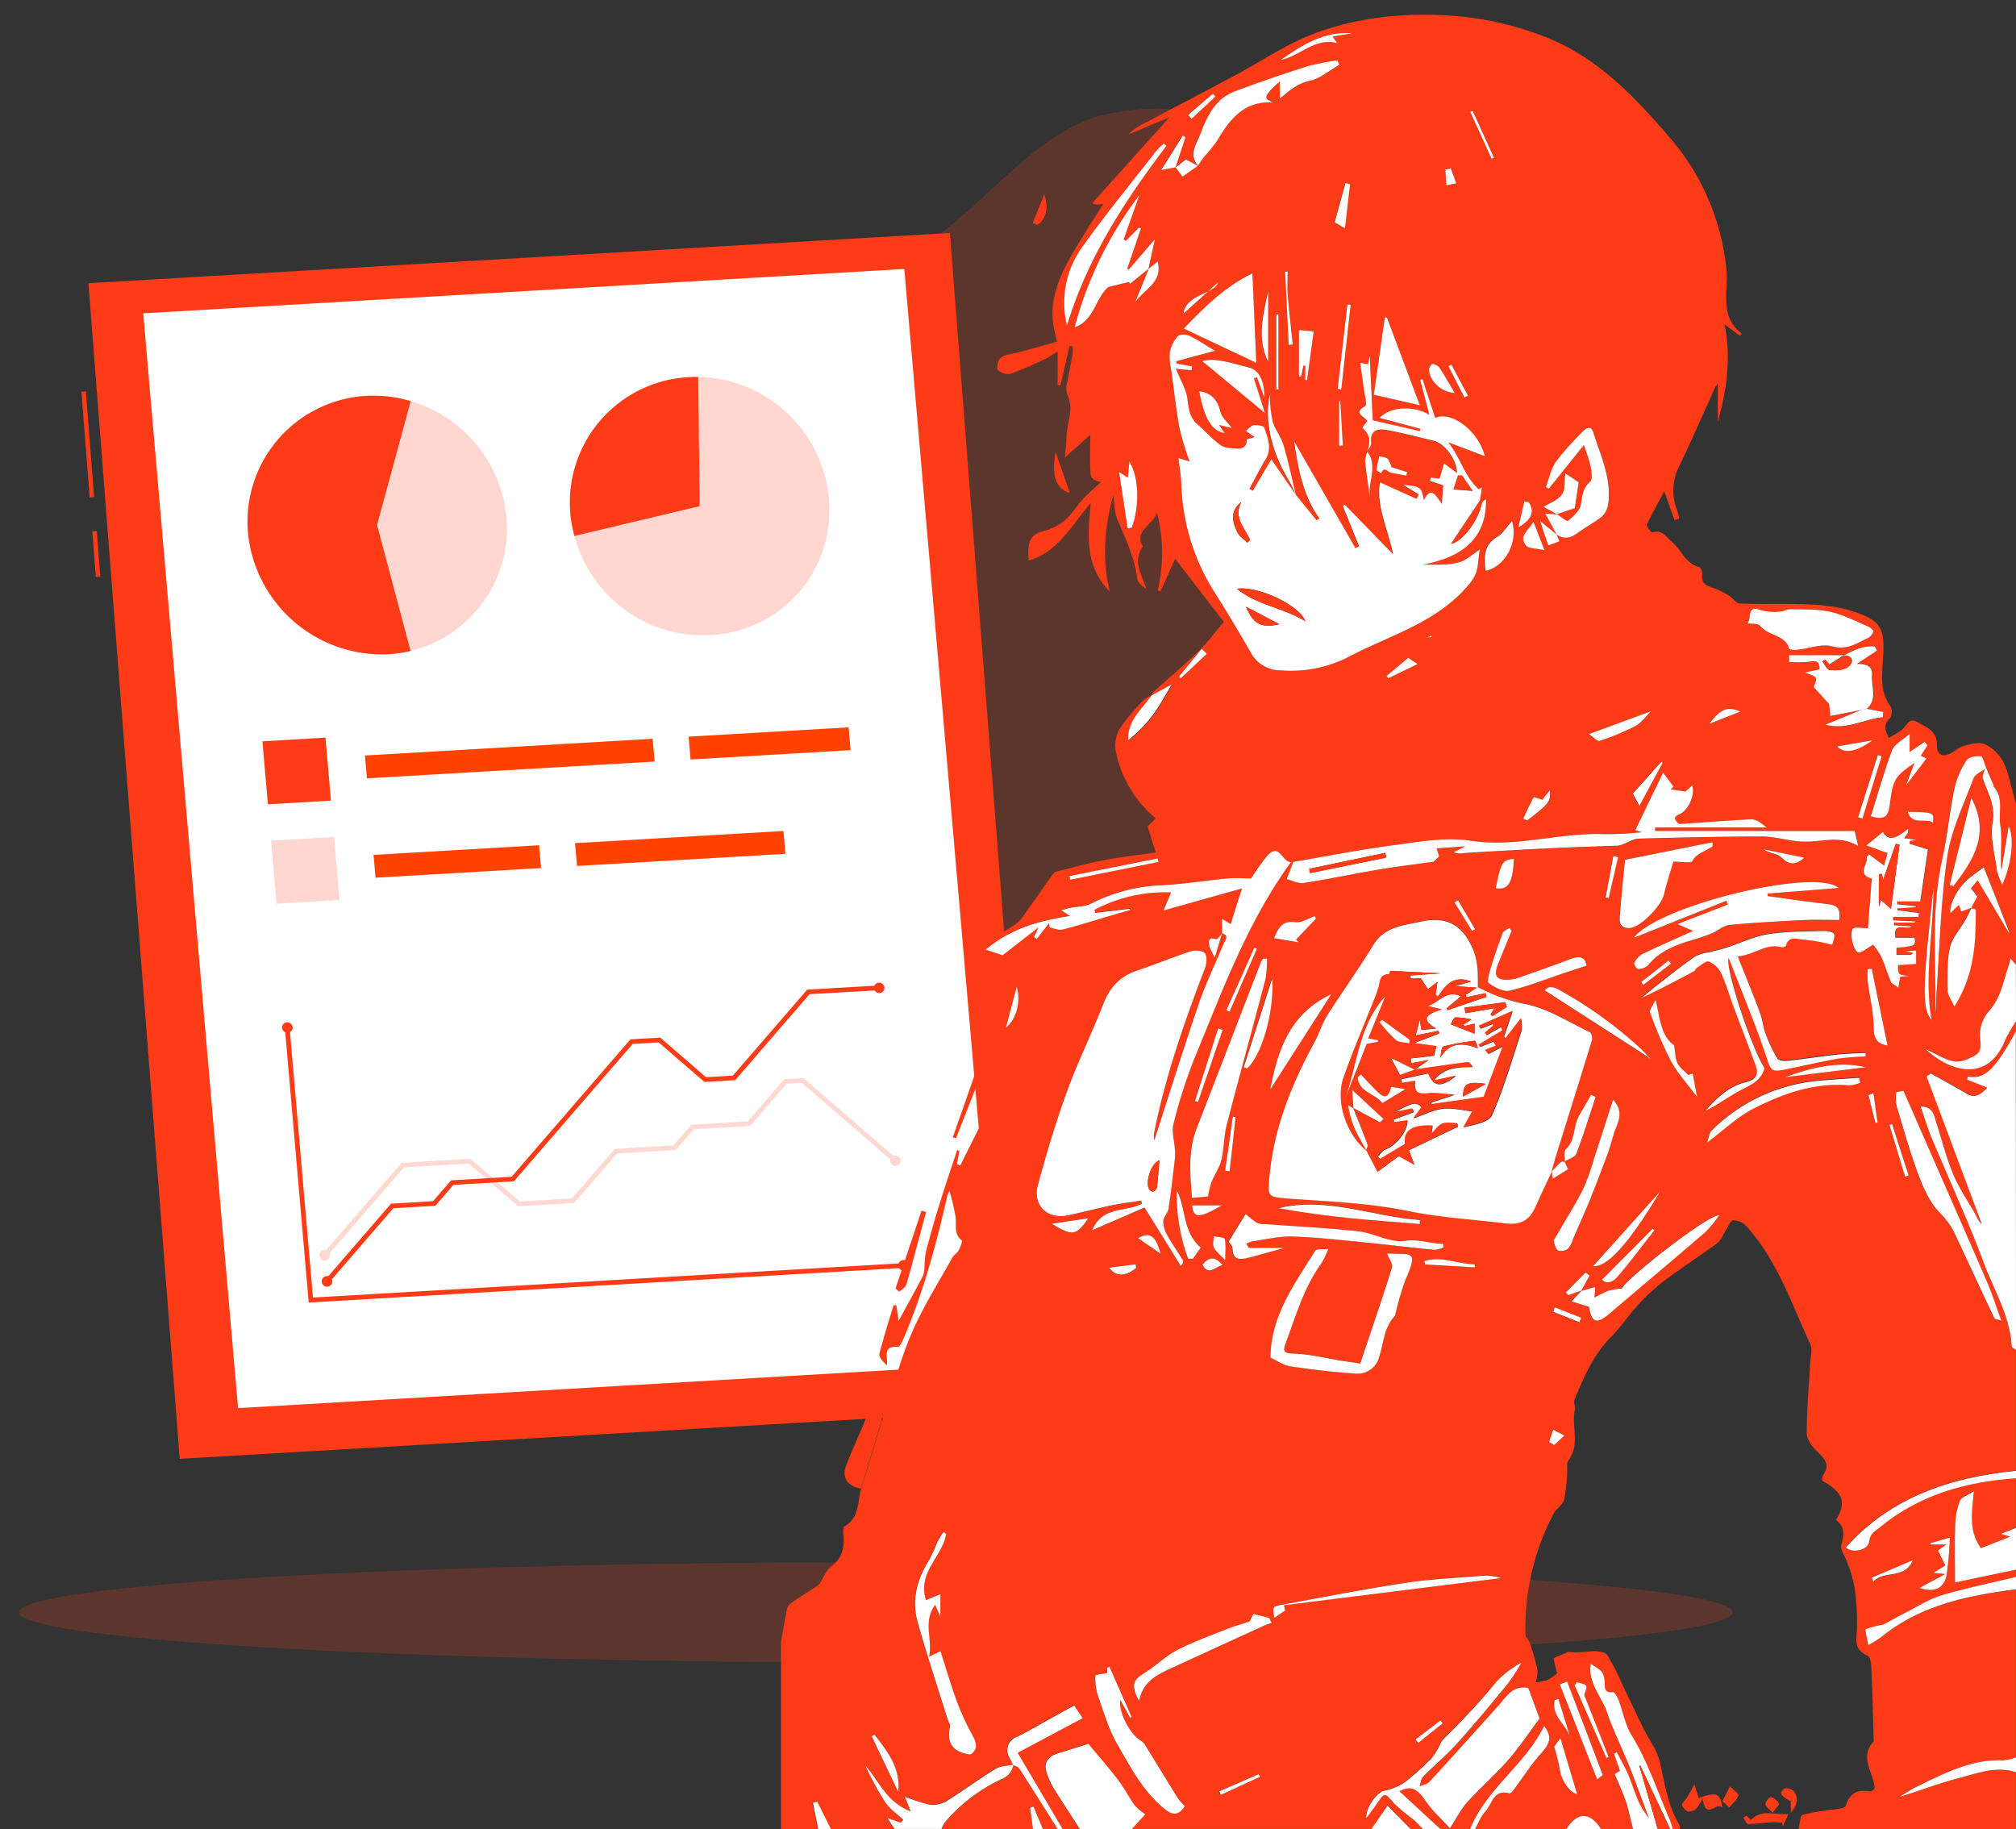 <svg id="Camada_4" data-name="Camada 4" xmlns="http://www.w3.org/2000/svg" viewBox="0 0 496 450"><rect x="0" y="0" width="496" height="450" fill="#333333" stroke="none"/><defs><style>.cls-1,.cls-5{opacity:0.2;}.cls-2,.cls-3,.cls-5{fill:#fe3b17;}.cls-3{opacity:0.9;}.cls-3,.cls-5{isolation:isolate;}.cls-4{fill:#fff;}.cls-6{fill:#ff4200;}</style></defs><g id="freepik--background-simple--inject-18" class="cls-1"><path class="cls-2" d="M209.38,67.12C105.72,62.6,77.83,164.2,140.54,223.32c61.77,57.42,214.44,67.41,250.11-10.48,34.38-72.73-46.07-204.29-121.4-184C246.6,37,235,63.88,209.38,67.12Z"/><path class="cls-3" d="M209.38,67.12C105.72,62.6,77.83,164.2,140.54,223.32c61.77,57.42,214.44,67.41,250.11-10.48,34.38-72.73-46.07-204.29-121.4-184C246.6,37,235,63.88,209.38,67.12Z"/></g><g id="freepik--Shadow--inject-18" class="cls-1"><ellipse id="freepik--path--inject-18" class="cls-2" cx="215.49" cy="396.66" rx="210.8" ry="12.31"/></g><g id="freepik--Board--inject-18"><rect class="cls-2" x="21.05" y="96.31" width="1.09" height="26.09" transform="translate(-8.42 2.01) rotate(-4.45)"/><rect class="cls-2" x="23.15" y="130.68" width="1.09" height="11.22" transform="translate(-10.5 2.25) rotate(-4.45)"/><polygon class="cls-2" points="233.7 57.32 21.76 69.67 44.22 358.9 256.16 346.55 233.7 57.32"/><polygon class="cls-4" points="222.49 66.17 35.24 77.09 58.57 346.43 245.83 335.51 222.49 66.17"/><path class="cls-5" d="M92.78,129.16l8.3-30.5A33.05,33.05,0,0,1,124.6,127.3,30.9,30.9,0,0,1,101,160.13Z"/><path class="cls-2" d="M92.78,129.16l8.24,31a32.62,32.62,0,0,1-5.48.8A33.15,33.15,0,0,1,61,131,31,31,0,0,1,89.1,97.46L90,97.4a32.3,32.3,0,0,1,11.06,1.28Z"/><path class="cls-5" d="M172.14,124.53,169.5,92.76a32.84,32.84,0,0,1,23.21,8c13.42,11.61,15.18,31.89,3.9,44.93s-31.6,14.24-45,2.63a33,33,0,0,1-10.29-16.43Z"/><path class="cls-2" d="M172.14,124.53l-30.82,7.34a30.88,30.88,0,0,1,21.46-38,31.29,31.29,0,0,1,9-1.12Z"/><polygon class="cls-2" points="222.34 311.92 75.95 320.45 70.08 252.79 71.24 252.71 77 319.22 222.24 310.76 222.34 311.92"/><path class="cls-2" d="M222.16,310a1.35,1.35,0,0,1,1.4,1.23,1.25,1.25,0,0,1-1.12,1.37h0A1.32,1.32,0,0,1,221,311.4a1.26,1.26,0,0,1,1.14-1.37h0Z"/><path class="cls-2" d="M72,252.73a1.36,1.36,0,0,0-1.42-1.22,1.27,1.27,0,0,0-1.18,1.35h0a1.32,1.32,0,0,0,1.41,1.21,1.27,1.27,0,0,0,1.2-1.34h0Z"/><polygon class="cls-2" points="80.84 315.68 79.95 314.91 96.21 296.12 106.54 295.52 110.99 290.38 125.87 289.51 155.1 255.7 162.44 255.27 173.69 265.01 180.31 264.62 198.59 243.47 216.32 242.44 216.41 243.59 199.17 244.59 180.89 265.74 173.3 266.18 162.05 256.45 155.67 256.82 126.43 290.63 111.55 291.5 107.12 296.65 96.77 297.25 80.84 315.68"/><path class="cls-2" d="M81.44,316.11a1.31,1.31,0,1,1-.12-1.85h0a1.31,1.31,0,0,1,.12,1.85Z"/><path class="cls-2" d="M216.4,244.32a1.27,1.27,0,0,0,1.2-1.34h0a1.33,1.33,0,0,0-1.4-1.22A1.28,1.28,0,0,0,215,243.1h0A1.35,1.35,0,0,0,216.4,244.32Z"/><g class="cls-1"><polygon class="cls-2" points="80.28 309.28 79.4 308.51 98.79 286.07 115.73 285.08 127.87 295.59 140.71 294.84 151.25 282.64 165.66 281.8 170.08 276.7 183.98 275.89 192.97 265.48 197.66 265.21 220.72 285.18 219.98 286.04 197.27 266.4 193.54 266.62 184.55 277.02 170.66 277.83 166.24 282.93 151.81 283.77 141.27 295.96 127.49 296.77 115.34 286.27 99.37 287.2 80.28 309.28"/><path class="cls-2" d="M80.88,309.7a1.32,1.32,0,1,1-.13-1.87h0a1.3,1.3,0,0,1,.12,1.83Z"/><path class="cls-2" d="M219.45,286.55a1.29,1.29,0,1,0-.1-1.85A1.32,1.32,0,0,0,219.45,286.55Z"/></g><polygon class="cls-2" points="81.43 196.97 65.91 197.87 64.56 182.38 80.08 181.47 81.43 196.97"/><polygon class="cls-6" points="161.06 187.36 90.28 191.49 89.79 185.87 160.57 181.75 161.06 187.36"/><polygon class="cls-6" points="209.28 184.55 169.91 186.85 169.41 181.23 208.79 178.94 209.28 184.55"/><polygon class="cls-6" points="133.12 213.56 92.39 215.93 91.91 210.32 132.63 207.95 133.12 213.56"/><polygon class="cls-6" points="193.23 210.06 141.96 213.04 141.47 207.43 192.76 204.44 193.23 210.06"/><polygon class="cls-5" points="83.54 221.42 68.02 222.32 66.68 206.83 82.2 205.92 83.54 221.42"/></g><path class="cls-2" d="M496,197.79v39.5l-1.31-1.48c-.17.63-.25,1.11-.41,1.56-1.4,3.93-2,8.12-5,11.48a9,9,0,0,0-2.09,6.6c.29,1.93.2,3.33-1.16,4.14-1.54.91-3.58,1.77-5.22,1.51-2.26-.36-4.35-1.79-7-3,6.38,5.89,15.46,8.07,19.57-2.28a36.57,36.57,0,0,1,2.65-4.58v2.43c-1.27,2.17-2.37,4.45-3.84,6.47-1.91,2.62-3.86,5.43-8,4.63l-.12.8,4.91,1.94c-1.87,2.12-3.39,2.52-5.05,1.52-2.91-1.74-5.89-3.37-8.84-5l-1.06.74,13.56,36.37a5.62,5.62,0,0,1-1.42-2.14c-1.86-3.32-4.1-6.47-5.57-10-1.75-4.13-2.84-8.55-4.22-12.84-.58-1.81-.81-4-3.87-4,.94,2.7,1.67,5.21,2.67,7.61,4.26,10.23,8.95,20.3,12.8,30.67,2.52,6.82,6.53,13.19,6.94,20.74,0,.3.69.56,1.06.84v29.77c-16.06,1.61-30.67,6.41-41.86,18.83,1.55,1.54,5.52.74,5.76-1.54.21-1.92,1.36-2.37,2.37-3.21,9.77-8.12,21.31-11.4,33.73-12.25v12.15l-3.61,1.54,2.26.7-7.26,2.82c-3-4.07-2.28-8.65-1.73-14-1.57,1-3.09,1.46-3.44,2.35a17.67,17.67,0,0,0-1.16,5.88c-.15,4.69-.05,9.39-.05,14.21l15-3.15V388c-6.07,1.46-12.21,2.69-18.19,4.48-3.18.95-6.08,2.84-9.08,4.35-1.63.82-3.21,1.73-5.39,2.91a22.17,22.17,0,0,0-4.31,1.1c-.26.11.33,2.24.61,3.93a26.92,26.92,0,0,0,3-1.82c9.69-8,21.37-10.36,33.35-11.91v41.32a12.79,12.79,0,0,1-3.17.72c-7.81-.33-14.42,3.2-21.13,6.42-1.5.73-2.89,1.69-4.33,2.54,4.93-1.46,9.62-3.32,14.47-4.57,4.6-1.19,9.23-3.07,14.16-1.47v14H442.49c.33-1.23.39-3.34,1-3.53a63.87,63.87,0,0,1,8-1.33c.91-.15,2.44-.3,2.58-.78.95-3.09,2.84-4.23,6-3.65.36.07.83-.45,1.16-.64-.2-4-3.92-7.68-.27-11.61.15-.16,0-.58,0-.88-.14-4.85-.21-9.71-.45-14.56-.1-2,0-5.24-1-5.67-3.23-1.44-2.84-3.45-2.66-6.18a57.08,57.08,0,0,0-.61-10.85,33.68,33.68,0,0,0-1.84-6.12c-.46-1.39-1.75-3-1.4-4.06.81-2.53.88-4.59-1.29-6.22,2.66-4.23,1.71-6.82-3.36-9.62a4.15,4.15,0,0,1,.22-1.44c1.83-2.6.25-4.05-1.53-5.79-1.2-1.17-2.52-2.95-2.52-4.45,0-5.75.52-11.5.83-17.25.08-1.56.65-3.38.06-4.65-4.64-10-8.15-20.69-15.77-29.09a4.69,4.69,0,0,0-3.21-1.42c-.63,0-1.21,1.55-1.78,2.42-.71,1.07-1.16,2.47-2.12,3.18-4.38,3.25-9,6.2-13.33,9.48a48.51,48.51,0,0,0-6.41,6c-2.26,2.45-4.11,5.31-6.46,7.67-4.32,4.34-6.62,9.8-8.93,15.26-.32.75.22,1.81.05,2.66-.86,4.1,1.36,8.58-1.6,12.46-.46.59-.21,1.72-.28,2.6a40.21,40.21,0,0,1-.72,6.92c-.34,1.32-1.94,2.25-2.62,3.55a60.11,60.11,0,0,0-6.91,29.77c0,.68.83,1.3,1.06,2a61.2,61.2,0,0,1,1.88,6.64,9.08,9.08,0,0,1-.44,3.06,14.43,14.43,0,0,0,2.91-.58,13.14,13.14,0,0,0,2.37-1.6c-.36-1.51-.66-2.75-.89-3.73l3.67-1.59c2.15.35,4.27-.1,6.39-.16,1.08,0,2.68.28,3.19,1a52,52,0,0,1,3.42,6.64c1.84,3.8,3.62,7.63,5.48,11.42,1.34,2.73,3.35,5.29,4,8.16,1.25,5.26,1.88,10.65,4.79,15.39a3.08,3.08,0,0,1,.17,1.17H411.5a22.43,22.43,0,0,0-.69-2.25c-3-6.91-5.33-14.13-9.32-20.65-1.65-2.69-2.22-6-3.36-9-.26-.69-.93-1.82-1.3-1.78-2.58.31-1.84-1.57-2.09-2.84a4.73,4.73,0,0,0-.71-2.22,13,13,0,0,0-2.66-1.81c-.78,4.58,2.66,7.9,4,11.9,1.52,4.48,3.67,8.74,5.44,13.14,1.69,4.24,3.24,8.54,4.86,12.81a17.42,17.42,0,0,1-3.08-5.37c-.76-1.85-1.34-3.79-2.16-5.62s-1.77-3.47-2.67-5.2l-.69.39,1.47,4.19-1.29.8c1,2.49,2.05,4.65,2.8,6.91s1.15,4.42,1.71,6.64h-7.9c-2.65-4.29-5.86-4.29-8.5,0H362.9c.81-1.45,1.38-3.13,2.49-4.28,1.73-1.78,2-5.7,6-4.5.21.06.67-.41.9-.72,2.31-3.09,4.38-6.39,6.95-9.25,1.86-2.07,2.84-3.83.66-6.61-4.69,9.57-14.22,15.42-18.23,25.36h-7.29l-10.06-9.33c2.92-1.47,4.39-.68,6.57,2.53,1.62,2.37,3.84,4.33,5.87,6.56,1.72-2.63,2.75-4.75,4.28-6.43,3.24-3.57,6.9-6.75,10.07-10.38,2.81-3.22,5.19-6.83,7.7-10.17-1-2.63-1.92-5.25-2.75-7.5-3.91-.77-5.39,2.14-7.34,4.3-5.67,6.25-11.3,12.55-17,18.77-.56.61-1.62.76-2.44,1.12.29-.83.36-1.88.92-2.45,2.64-2.69,5.6-5.1,8.12-7.9,4.39-4.88,8.58-10,12.75-15a52,52,0,0,0,3.25-5.16,25.06,25.06,0,0,0-6,4.53,172,172,0,0,1-13.26,14.27,5.25,5.25,0,0,0-.82,1.26,15.34,15.34,0,0,1-1.86,3.21,60.72,60.72,0,0,1-6.94,6.28,14.49,14.49,0,0,1-5.06,2c-1.61.41-4.53,4.24-4.25,6.69,1-1.35,1.76-2.32,2.46-3.35,2.1-3.08,2-3,4.37-.26a40.76,40.76,0,0,0,4.41,3.68c1,.83,1.82,1.76,2.73,2.65h-3l-5.69-5.75-4,5.75h-59l3.23-3.66a12.94,12.94,0,0,1-2.58-2.14c-1.47-2-2.61-4.33-4.14-6.33-2.4-3.13-5-6.09-7.29-8.85-2.12.67-4.52,1.46-7,2.18-3.25,1-4.16,2.64-2.95,5.66a19.53,19.53,0,0,0,1.41,3c2.13,3.41,4.34,6.77,6.51,10.14h-4.25l-11.07-18.78,16-8.52-2.1-3.12c-3.31,1.85-6.82,3.81-10.34,5.75a47,47,0,0,1-4.28,2.23,3.48,3.48,0,0,0-1.58,4.28c.43.79.8,1.59,1.2,2.39l.07-.06c-1.54.34-3.3.33-4.57,1.1-4,2.47-7.84,5.32-11.87,7.8a6.77,6.77,0,0,1-4.17.9c-1.92-.26-3.75-1.16-6.11-2l1.52,3.65c-6.06-2.25-7.78-7.51-11.17-11.25a78.5,78.5,0,0,0,5,9.19,14,14,0,0,0,2.53,2.52c.58.55,1.21,1.05,1.82,1.57l-.59.78-3.36-1.05,1.8,2.66h-15.8q-1.68-3.36-3.35-6.72l-1.06.3,1.41,6.42h-9.11V403.78c.36-2,.7-4.07,1.11-6.09.22-1,.27-2.47,1-3,2.19-1.72,4.69-3,6.94-4.67.75-.55,1.09-1.64,1.64-2.47a7.59,7.59,0,0,1,1.51-2.09c2.58-1.86,3.42-4.36,3.18-7.41-.07-.86-.19-2.29.25-2.55,3.68-2.14,3.14-6,4.08-9.28q2.53-8.33,5.06-16.66c.19-.46.42-.92.58-1.39,2.24-6.8,4-13.79,6.84-20.33s6.56-12.34,9.94-18.46c.37-.67,1.2-1.09,1.56-1.77s1-2.23.75-2.44c-2-1.62-1.27-3.76-1.51-5.77A56.53,56.53,0,0,0,233.6,293a5.19,5.19,0,0,0-.5,1c-2.74,12.2-6,24.24-11,35.76-.27.61-.79,1.62-1.14,1.6-4-.26-2.45,2.42-2.75,4.54-.87-.82-2.05-2-1.85-2.84,1-4,2.29-8,3.49-11.95h.67l.58,3.85c1.87-3.47,4-7.27,6-11.14a7.73,7.73,0,0,0,.35-2.66,23.44,23.44,0,0,1,.43-3.54c1.07-4,2.19-8,3.42-11.9,1.33-4.28,2.79-8.52,4.19-12.78l.54.17-.59,3.3.81.31,6.26-12.49c.08-.16,0-.41,0-.6.86-3.17,1.2-6.62,2.73-9.42a10.62,10.62,0,0,0,.62-9.74l-3-.5a40.29,40.29,0,0,1,2.26-3.79,7.91,7.91,0,0,0,.27-9,46,46,0,0,1-3.35-6.74,2.5,2.5,0,0,1,.28-2.28c2.09-1.5,4.38-2.73,6.55-4.13a9,9,0,0,0,2.4-2c2.66-3.64,5.2-7.36,7.8-11a1.44,1.44,0,0,1,.71-.55c3.76-.95,7.5-2,11.3-2.76,4.22-.81,8.5-1.32,13.28-2l-2-6.39,2-2c-.69-.61-1.38-1.21-2.06-1.83-.29-.28-.54-.6-.8-.9a28.31,28.31,0,0,1-7-13.91,8.39,8.39,0,0,1,1-5.42,53.48,53.48,0,0,1,6-7.18,6.47,6.47,0,0,1,2-1c-2.32,3.46-6,6.19-5.78,11.1a35.58,35.58,0,0,0,6-6.14c1.81-2.46,3.25-5.19,4.73-7.61l-5,2.76c0-.28,0-.67.17-.83,3.74-3.37,7.61-6.61,11.22-10.11,2.3-2.23,4.22-4.85,6.28-7.26l-12-15.54-3.58,8-.7-.22a40.52,40.52,0,0,0-.18-19.18c-.72,3-5.81,4.39-3.5,8.39-2.61,3.7-.18,7,.88,10.52-.93-.75-2.08-1.57-2.21-2.52-.69-5.17-2.83-9.79-4.85-14.51-.79-1.84-.76-4-1.1-6.07-2.08,7.8-2.82,15.57-.85,23.65-6.23-6.33-5.4-14-4.67-21.75-4.73,5.42-7.88,11.92-15.26,14.15-.45-5,.53-6.44,3.88-7.35A13.18,13.18,0,0,0,262,128c1.74-1.49,2.94-3.59,4.51-5.29,1.38-1.5,3-2.82,4.45-4.21-2.82-.18-2.65-1.91-2.71-3.11-.12-2.7,0-5.42,0-8.41L262,112.54c.18-2.09.39-3.68.42-5.28.06-2.49,1.07-4.77.9-7.47-.11-1.76-1.25-3.27-.91-5,.52-2.55,1-5.1,1.48-7.67a10.26,10.26,0,0,0,0-1.92l-.77-.07-2.22,9.68-.68-.13V86.46c-1,.58-2.06,1.35-3.23,1.9A81,81,0,0,1,248.45,92c-.86.29-3.08-.73-3.09-1.17,0-1.48.18-3.06,2.41-3.53,4.27-.89,8.45-2.21,12.32-3.26A40.3,40.3,0,0,1,259,78.75c-.55-8.19,3.82-14.62,7.77-21.18,1.49-2.47,3.1-4.88,4.65-7.31a1.91,1.91,0,0,0-1.25.1,7.54,7.54,0,0,1-1.48-.33l19-21.15-10,4.16a12.45,12.45,0,0,1,3.56-2.54c7.39-3.91,14.8-7.79,22.18-11.72,6.73-3.58,13.13-8,20.2-10.63,12-4.44,24.8-5.3,37.51-3.91a77.87,77.87,0,0,1,18.1,4.49c13,4.74,22.35,14.44,31.09,24.57a58.15,58.15,0,0,1,14.45,33.36C425.21,71.8,423,78,428.51,82l-.4.61c-1.16-.84-2.29-1.68-3.83-2.81,1.72,8.46.51,16.23-1.65,24V94.31a10.9,10.9,0,0,0-1.31,2.45c-2.66,5.9-5.25,11.83-8.05,17.66a13.24,13.24,0,0,0-.77,10.82c.27.74.44,1.53.66,2.3L412,128c-.79-2.2-1.57-4.41-2.53-7.12-1.55,2.87-3,5.44-4.28,8.13-.19.42,1.13,2.1,1.34,2,2.45-.86,3.43,1.19,4.79,2.3,2.36,1.92,3.34,5.32,6.73,6.21.4.1.82,1.22.75,1.81-.27,2.1.86,2.76,2.62,3.28a18.69,18.69,0,0,1,4.06,2c.9.53,1.65,1.78,2.51,1.83,4.15.24,8.35.06,12.49.14,5.29.1,10.41.19,15.42,1.83,7,2.31,7.85,4.12,7.39,11.57-.23,3.89-.88,8.07,1.78,11.7a3.08,3.08,0,0,1-.06,3c-1.81,1.65-1.14,3.15-.29,4.85a24.24,24.24,0,0,0,3.24-2c1.13-1,1.71-3.1,3.81-1.88s4.9,2.26,4.78,5.57c-.08,2.22,1.12,3.17,3.09,2.24,1.26-.59,2.35-1.68,3.65-2,1.65-.43,3.73-1,5.11-.32,3,1.4,4.81,4.18,5.67,7.45C494.74,193,495.32,195.35,496,197.79ZM351,156.79h1.17v-.35c-.37.14-.73.27-1.06.43l.06.19ZM289.24,41.15l1.68,2.27,3.77-2.65c.53-.76,1-1.56,1.58-2.28a37.18,37.18,0,0,0,3.18-3.91c3.15-5.35,6.75-9.9,13.85-9.34l1.58-.92c2.22-1.83,4.2-3.72,7.34-4.38,2.59-.54,4.87-2.57,7.29-3.94L329,14.9a60.35,60.35,0,0,0-7.3,1.43q-9,2.9-18,6.22c-4.75,1.8-6.68,6-8.41,10.45-1,2.64-2.94,4.94-.66,7.77l-2.93-1.57-2.61,2,2.49-7.52-.68-.34-5.27,8.45ZM384.9,285.76c1-.62,2.59-1,2.92-1.89,1.76-4.6,3.2-9.33,4.76-14l-1.15-.5c-1,1.7-1.91,3.42-2.91,5.1-1.52,2.56-.82,6-3.26,8.27-.57.53-.2,2.06-.26,3.14-.32,0-.78-.18-.95,0-.83.77-1.58,1.62-2.36,2.45.37-1.34.71-2.68,1.13-4,2.95-9.48,5.94-19,8.84-28.46a2.26,2.26,0,0,0-.53-2c-5.25-2.49-10.38-5.86-15.94-6.92a42.47,42.47,0,0,1-11.62-4.11l.07.08c0-3.34.17-6.47-1.38-9.87-2.71-6-6.78-7.73-12.68-6.4-4.32,1-8.92,1.2-11.68,5.76-3.55,5.85-7.59,11.39-11.25,17.17-1.32,2.09-2,4.56-3.22,6.75-5.64,10.36-10,21.13-11.07,33-.46,5-.41,5.06,4.53,5.43,9.85.74,19.72,1,29.49,3.05,7.86,1.64,16,2.11,24,3.07,4,.47,6.06-.83,7.65-4.55,1.18-2.75,2.52-5.44,3.78-8.15L382,290l3.8-2.35Zm100-62.32,1.58-3-1.58-2,1.67-2,7.63,12.9.14-.12c-2.16-5.49-4.31-11-6.28-16-.63.48-1.68,1.33-2.78,2.11-3.17,2.21-5.72,6.68-5.42,9.18l2.11-2c.19.55.38,1.09.56,1.64l2.47-.91c-.48,1-.91,2-1.45,2.93-1.3,2.28-3.27,4.4-3.83,6.84-.78,3.38-.63,7-.6,10.52,0,1.14.92,2.26,1.69,4,5-8,5.23-15.91,5.27-23.87,0,0-.76-.11-1.15-.22Zm3.67-34.63c-.42-1-.75-2.69-1.29-2.75-1.15-.14-3,.19-3.5,1a21,21,0,0,0-2.94,6.78c-1.21,5.83-1.77,11.81-3,17.62-2.74,12.45-1.54,25-1.63,37.54.21-1.6.12-3.21.23-4.81.79-11.16,1-22.41,2.66-33.45,1-6.59,4.09-12.89,6.44-19.24.36-1,1.83-1.55,2.78-2.31-.18.83-.71,1.77-.48,2.46,1.18,3.44,3.1,6.42,2.38,10.63-.66,3.81.55,8,1.06,11.95a17,17,0,0,0,1.29,3.37c2.34-4.91,3-11.66,1.58-14.3-.61,3.74-1.2,7.29-1.78,10.85-.4-3.81.29-7.6-.28-11.19-.5-3.12.92-6.67-1.64-9.43,0,0,.07-.21,0-.29-.55-1.48-1.17-3-1.8-4.43ZM388.94,317.63l2.17-3.79-1-.73L385.32,318l.53.66,3.15-1.11-2.47,2.6,4.29,1.31c.73,4,1.82,4.35,5,1.78.7-.57,1.36-1.2,2.06-1.78,7.22-6.13,14.48-12.22,21.65-18.41a31,31,0,0,0,3.33-4.07c-3.05.05-22.85,15.65-23.95,18a19.59,19.59,0,0,0-3.22.58,28.78,28.78,0,0,0-3.43,1.7c0-1.07.08-1.77.12-2.6Zm-6-186.16c1.91,1.29,3.6.89,5.36-.45s4-2.43,5.76-3.89a5,5,0,0,0,1.6-2.92c1-6.37-1.83-12-3.65-17.87-.56-1.8-1.84-1-2.75,0a73.37,73.37,0,0,0-6.42,7.23c-1.25,1.8-1.69,4.18-2.49,6.29l.76.32,8.58-10.68a42.61,42.61,0,0,1,1.66,5.17c.23,1.28.55,3.26-.12,3.85-1.82,1.61-1.91,3.44-2.26,5.58-.25,1.52-1.91,2.91-3.21,4.07-.22.19-1.76-1.08-2.69-1.68l4.4-1.49.95-6.34-3.28-2.21c-.28,2.06,0,4-.87,5.25s-2.91,2-4.49,3l3.38,1.84-2.94-.16,2.83,5.2-4.15-3.4c.81,2.36,1.39,4.08,2,6l2.75-1c-.28-.67-.5-1.22-.73-1.71ZM282.66,66.06l-3.34,8.23c2.33-3.31,6.8-4.75,5.53-10l-2.29,1.86,1.6-7.33-6.45,7.51-.34-.28,3.36-9.9-.48-.18L277,59.18l-.54-.34L280.32,48a93.49,93.49,0,0,0-15.95,32.56c5-1.74,5.1-7.29,8.33-9.93l5.08-1.23c-.08-.17.12.25.21.46ZM459.32,174.4c2.85-2.4,1.06-5.61,1.34-8.43.23-2.29-1.82-2.76-3.76-2.66l5-3.31-.53-1c-2.8-.27-5.24.89-7.64,2.23l.1,0H440.24v1.71q2.1.11,4.2,0c1.57-.15,3.37-1,3.28,1.79l-3.65.77c3.21,1.1,3.2,1.1,2.3,3.29-.05.11-.1.31,0,.37,1.28,1.43,2.58,2.85,3.72,4.11.08.89.16,1.74.28,2.92l7.78-1.54-9,3.69c5.33,1.38,9.55-1.45,14.17-1.86l.06-1.29ZM300.65,229.64c1.93.6.73,1.72.37,2.59-2,5-4.4,9.78-6.12,14.83-3.78,11-7.25,22.19-10.92,33.53a6.35,6.35,0,0,1-.1-1.57c2.77-14,7.41-27.41,12.55-40.67.45-1.15.64-2.91.06-3.77-.47-.68-2.45-.85-3.52-.51-4.48,1.45-8.83,3.27-13.29,4.77-4.13,1.38-6.62,4.07-8.2,8.12-2.83,7.3-6.32,14.35-9,21.7s-5,15.13-7.09,22.8c-1.39,5.07,2.26,8.62,7.35,7.56,3.65-.77,7.27-1.73,10.92-2.49,2.35-.49,4.75-.77,7.13-1.14l.19.77c-3.93,2.1-9.76.51-12.26,6.52l12.88-5.59,8.94,14.4c.61-.74.65-1.17.47-1.47-1.26-2-2.67-4-3.83-6.12a7.09,7.09,0,0,1-1-3.5c0-1,1.12-2,1.29-3,.61-4,1-8,1.53-12a13.41,13.41,0,0,0,.06-2.37c-.12-2.23-.87-4.6-.34-6.65a124.24,124.24,0,0,1,5.24-16.3c6.8-16.39,12.86-33.16,23.64-48-2.25-.05-2.79-4.88-5.8-1.6a56.53,56.53,0,0,0-4,5.61c-1.77,0-3.76-.15-5.72,0-5.38.5-10.72,1.39-16.1,1.67a41.71,41.71,0,0,0-17.45,4.44c-1.58.82-3.61.75-5.42,1.12-.61.13-1.2.35-2,.58l2.15,1.38c-7.7,1.21-14.48,3.07-20.75,8.28l4.15,1.38,8.87-6.84-1.1,2.36.66.48,3-3.83.17,1c1.06.2,2.2.77,3.15.53,4-1,8-2.27,11.93-3.44l4.82-1.43-.13-.27-8.54,1-.11-.78a37.13,37.13,0,0,1,18.77-4.27L286.26,224l19.32-5.38c-.74,2.34-1.78,5.61-2.79,8.77l-2.14-1.29v3.61c-.49.49-1.16,1.5-1.45,1.41-1.9-.63-1.95.42-1.68,1.69a16.64,16.64,0,0,0,1.36,2.78C299.63,233.08,300.14,231.36,300.65,229.64Zm63.94-106-.45-.48.48-3.23-.76.49c-3.43-3-4.45-7.62-7.53-11.56l9,3.4c-1.63-6.33-8.3-11.2-12.21-9.4-1.05-3.2-2.08-6.36-3.11-9.52l-.59.19c.75,2.82,1.49,5.63,2.28,8.61-3.7-2.43-9.9-2-12.21.72l10,2.67-.16.58-11.58-2.66c-.25-5.5-.48-10.52-.72-15.79l-.42,2-1.93-.36.94,6.78c.21,1.41.78,3.61.28,3.89-3.08,1.73-.25,2.43.52,3.67l-1.23,1.62c1.9,1.87,2.11,3,1.26,5.94a6.54,6.54,0,0,0-.57,2.26c.29,2.93.75,5.84,1.14,8.75-.42-3.68,2-7.56-.62-11.06.33-.71,1-1.46.93-2.13-.35-3.3,1.8-3.53,4-3.13,3.84.7,7.62,1.73,11.43,2.62,2.67.63,5.64,4.7,5.68,7.94l-3.17-2.35c-.47,1.57-.81,2.67-1.13,3.74l-2.13-.26-.21.79,3.25,1.1c-.08,1.14-.18,2.5-.33,4.57-1.53-2.12-2.66-4.47-4.4-.93-.7-3.28-.76-3.33-5.15-3.77L349,121.7l-.52,1.11-9-4.07c-1,5.76,1.86,11.17,3.22,17.7l-11.86-12.19-.51.32,4,9.88-.9.48-15.09-26.28c1,6.74,2.15,13.36,6.25,19l-.74.42-5.13-6.42c-1-4-1.79-8.11-3-12.08-.62-2.1-2.15-3.93-2.73-6a34.83,34.83,0,0,1-.66-6.44c-1.37,6.67.5,14.25,4.86,21.39a28.59,28.59,0,0,1,1.49,3.17l-6-8.66-4.55,7.74-.84-.49c1.32-2.43,2.57-4.91,4-7.28,1.62-2.71.49-5.28-.35-7.79-.16-.45-1.73-.65-2.59-.55-.66.09-1.23.84-1.93,1.37l2.25,1.55c-1,.33-1.95.51-1.95.68,0,1.77-1.06,2.26-2.48,2.14s-2.94-.11-3.94-.83c-2.09-1.51-3.82-3.52-5.78-5.22s-2.09-3.62-2.36-6c-.29-2.55-1.81-5-2.85-7.57l3.84.35.14-.94-3.8-.7-.07-.59,9.5-2.55c-2.55-1.52-4.36-2.77-6.33-3.69-.79-.37-2.36-.42-2.8.07a8.52,8.52,0,0,0-2,4,16.29,16.29,0,0,0,.41,4.72c.63,4.66,1.13,9.34,2,14a72,72,0,0,0,2.47,8.14l-2.74-.86c.26,2.28.63,4.37.7,6.47A52.54,52.54,0,0,0,299,146c3,4.76,5.91,9.61,8.7,14.51a8.32,8.32,0,0,0,7.35,4.42,31.14,31.14,0,0,0,17-3.44c10.27-5.39,21.85-8.38,29.71-18.14,2.24-2.79,1.7-5,2.32-8.13-1.85,1.23-3.15,2.4-4.68,3a16,16,0,0,1-4.66.69c-1.56.1-3.12,0-4.69,0,10.59-1.92,15.73-7.13,15.56-16.12Zm-48,92.69c1.44.35,2.83,1.12,4.07.92,6.26-1,12.47-2.29,18.73-3.35,4.28-.72,8.6-1.23,13.35-1.9l1.39-1.25c-.06-.18-.3-1-.62-2l7.09-.5-2.88,1.47a5.07,5.07,0,0,0,2.81.16c7.22-.43,14.44-.85,21.66-1.19,5.32-.26,10.65-.39,16-.6a4.79,4.79,0,0,0,1.33-.42c1.27-.45,2.53-1.27,3.8-1.31,10.11-.28,20.22-.55,30.33-.52,3.5,0,7,1.24,10.48,1.27,4.29,0,8.62-1.64,13.12,1.07-.37-1.58-.6-2.54-.87-3.69H407.21v-.87h27.43c-1.23-1.07-2.49-2.07-3.7-2-5.9.24-11.78.79-17.67,1.13-.41,0-.93-.79-1.24-1.3-.08-.12.43-.82.78-.92,2.3-.72,4.3-4.6,3.53-7.26l-1.64,1.5-3.72-.52.75-.66-2.57-3.45-6.84,14.11,1.64.49a75.78,75.78,0,0,1-10.65.45c-10.54-.1-20.78,3.32-31.56,1.64-6.14-1-12.7.29-19,1.12-8.26,1.07-16.45,2.72-24.57,4.1Zm154.83,17.54h-2.59l2,.47-.58.52h-3.54v-1.75c4.67-.45,4.67-.45,4.47-2.48h-4.72c-.75-4.29,2.79-1.71,4-2.8l-4.36-.27v-.66h5.06v-.3l-5.34-.24.05-.86h6.27l.09-.93-5.31-.7v-.46l4.58-.31v-.21l-4.63-.49.09-.71h5.59c.68-4.62,1.33-9.06,1.87-12.76l-4.61-1.4.17-.71,1.67-.18-3.14-.47,1-1.36v-.93c-2.29,1.71-4.59,3.56-6.2.76L459.2,208l5.19,1.87c-.28,1-.6,2.06-.88,3.06l-3.66-2.71-.63.61c.48,1.76-2.62,4.21,1.27,5.31-.33,4.24-.65,8.47-.93,12.21-1.73,0-3-.4-3.63.08-1.05.88,0,5.71,1.32,5.89.85.12,1.86-.95,3.58-1.93a20.87,20.87,0,0,1,2,3c.92,2,1.51,4.14,2.39,6.15.23.53,1,.81,1.81,1.41.19-1.11.32-1.86.46-2.65l2.24-.22c-2.8-.25-2.8-.25-2.77-2.65l4.44-.29Zm-19.05-15.41c-5.84-5.08-44.57,4.42-50.29,12.26l22.69-9.1.37.93-12.38,4.81,3.85,1.68c-4.36,2-8.47,3.75-12.5,5.69a5.57,5.57,0,0,0-2,2.17c-.15.27.62,1.53.93,1.51a3.59,3.59,0,0,0,2.43-.87c2.75-3.42,6.53-5,10.56-6.15a48.23,48.23,0,0,0,5.08-1.73c1.52-.62,2.91-1.94,4.44-2.09,6.22-.6,12.47-.92,18.71-1.23,2.79-.14,5.59,0,8.34,0,.17-3.13-.43-3.6-3.67-4-4.65-.54-9.29-1.23-13.94-1.86l-.1-.62ZM311.7,235.82l-1,.08a4.66,4.66,0,0,0-.47.77c-5.27,13.61-10.49,27.23-15.79,40.83-2.19,5.61-1.65,11.32-1.2,17.23l3.95-.35a23.57,23.57,0,0,1,.85-3.53c.74-1.84,2-3.53,2.43-5.41.68-2.83.59-5.84,1.32-8.65,3.1-12,6.41-24,9.55-36A26.4,26.4,0,0,0,311.7,235.82Zm115.86-.5c4.35-.52,7-3.35,10.69-2.41.34.08,1.07-.11,1.12-.31.78-2.8,3.07-1.56,4.62-1.52a42.83,42.83,0,0,1,6.82,1.25c.19-.91.73-2,.44-2.65-.21-.5-1.53-.79-2.34-.76-4.62.16-9.3.07-13.84.8-3.56.57-6.93,2.23-10.4,3.35-1.38.45-2.82.74-4.22,1.12a11,11,0,0,0-3.37,1c-2.81,1.93-5.48,4.06-8.17,6.15-1.69,1.31-3.33,2.7-5,4,4.42-2.09,8.65-4.3,12.86-6.55.32-.17.45-.68.77-.87.95-.6,2.19-1.77,2.89-1.52a5.85,5.85,0,0,1,3,2.76c1.26,2.72,2.07,5.63,3.12,8.45,1.79,4.81,3.69,9.59,5.42,14.42.8,2.21,0,3.43-2.46,4.06-4.13,1-7.13,3.92-9.88,7,2.75-1.31,5.2-3.08,7.8-4.59s5.78-2.43,6.71-5.89c-3.43-5.43-9.75-24.84-8.82-27.08.4,1,.81,2,1.19,3,2.69,7,5.59,14,8,21.08,1.19,3.58,1.17,4,4.79,3.32,4.35-.86,8.66-1.89,13-2.66a65.65,65.65,0,0,1,6.72-.53l-.06-.85c-2.27.12-4.55.14-6.81.39-4.18.46-8.33,1.11-12.51,1.56-.78.09-2.07-.1-2.37-.62a39.54,39.54,0,0,1-2.89-6.1c-.62-1.66-.75-3.5-1.38-5.17C431.32,244.73,429.58,240.41,427.56,235.32ZM334.67,335.45l-4.53-.7c-4-.64-7.95-1.66-11.95-1.77-2.46-.07-2.54-.71-1.88-2.49,2.51-6.83,4.52-13.89,8.91-19.88a22.16,22.16,0,0,0,1.59-3.38c-1.41.16-2.91-.07-3.22.43-5.09,8.24-10.93,16.21-11,26.32,1.74.8,3.21,1.89,4.8,2.13,5.29.78,10.6,1.43,15.93,1.78a5.49,5.49,0,0,0,6-4.1c1.14-3.37,1.14-7.18,3.79-10a1.41,1.41,0,0,0,.21-.56,70.87,70.87,0,0,1,2.46-8.32c3.21-7.34,1.78-6.33-4.32-6.55-.15,0-.3.16-.15.08.44,1.19,1.46,2.5,1.18,3.39C340,319.71,337.32,327.49,334.67,335.45Zm95.2-182.1c1.1.19,2.73,0,3.21.63,1.89,2.54,6.11,2,7.14,5.64.08.26,1.31.32,2,.25,2.88-.3,6-1.55,8.56-.84,3.6,1,6-.74,8.71-2a2.83,2.83,0,0,0,1.41-1.61c.08-.32-.79-1.09-1.36-1.33-3-1.29-6-2.86-9.24-3.57s-6.45-.55-9.69-.63c-.95,0-1.91.59-2.87.6a12.75,12.75,0,0,1-4.64-.41c-3.51-1.37-2,2.35-3.23,3.27ZM291.25,80.83l17.83,8.42c-.28-6.57-.6-14-.94-22C301.59,70.39,296.52,75.32,291.25,80.83ZM468.32,268.39l-1.81.28a10.87,10.87,0,0,0,0,3.12c1.69,5.7,3.3,11.44,5.36,17,1.24,3.33,2.77,6.82,5.12,9.36a19.32,19.32,0,0,1,3.72,4.94c.63,1.37,1.28,2.74,1.92,4.11,2.66,5.7,5.3,11.41,8,17.09.14.28.82.3,1.71.6-1.26-3.43-2.21-6.49-3.47-9.41-5.08-11.76-10.25-23.47-15.39-35.2Q470.89,274.33,468.32,268.39Zm-68.5-56.87c-.46,4.58-.95,9.37-1.41,14.17-.18,1.77.71,2.78,2.44,2.66,2.69-.2,7.79-5.46,8.42-8.17.72-3.06,1.73-6.06,2.35-8.17,2.1,0,4.33.47,4.62-.08,1.14-2.18,3.42-2.41,5-3.69.07-.06,0-.3,0-1ZM272.37,411.64a20.67,20.67,0,0,0-2.92.48,15.26,15.26,0,0,0,.53,4.71c1.48,4.2,2.73,8.59,4.94,12.4,3.26,5.62,6.28,11.5,11.55,15.76,2.26,1.83,3.62,1.47,5-.7a12.71,12.71,0,0,1-1.61-1.75c-2.62-4.19-5.18-8.42-7.78-12.61a4.9,4.9,0,0,0-1.48-1.75c-2.32-1.19-5.58-6.8-5-10l2.38,4.38.37-.19q-2.72-6.18-5.44-12.34l-.52.15ZM232.8,377.35l-.76-.46a26.33,26.33,0,0,0-1.42,2.33,48.49,48.49,0,0,1-2.1,4.58c-3,4.73-4.33,9.81-2.81,15.21,2.29,8.13,5,16.15,7.46,24.21.15.48.62,1,.53,1.39-.94,4.2.73,6.51,5,7,1.84-1.24,1.56-2.74.56-4.59a65.42,65.42,0,0,1-3.77-8.1c-1.52-4.13-2.76-8.37-4.16-12.7l-2.81,1.28c.93-4.31-1.62-8.49,1.48-12.7l1.3,2.84v-5.45l-3.56,1.45c-2.08-6.9,4.18-10.74,5.06-16.29ZM307.24,307l-.71-1.05a8.83,8.83,0,0,1,1.66-.58c3.17-.45,6.36-1.25,9.53-1.16,5.62.15,11.24.79,16.85,1.34,6.08.59,12.15,1.34,18.23,1.93a6.93,6.93,0,0,0,2.28-.6l-.1-.86c-3.15,0-5.91-1.23-9.45-.74s-7.59-1.93-11.48-2.36c-7.61-.85-15.28-1.2-22.93-1.77a4.41,4.41,0,0,1-2-.32,28.61,28.61,0,0,1-2.75-2.15c-1.59,2.58-2.85,4.62-4.16,6.77.25.44.92,1.08.94,1.74.06,2.87,1.9,2.71,3.76,2.27,2.85-.68,5.67-1.54,9-2.46ZM287,35.85l-.59-.52a18.26,18.26,0,0,0-1.91,1.82c-6,7.76-12.3,15.37-18,23.38a23.45,23.45,0,0,0-3.93,19.57C267.51,63.48,276.74,49.4,287,35.85ZM349.32,99.7q-4-10.73-8.1-21.53l-.51-.17L338,97.12ZM280.26,418.49c.8-4.35,3.77-6.11,6.88-7.57,8-3.76,16-7.39,24-11,.54-.25,1.13-.41,1.69-.61l-.61-1.21-3.86-1c-.64,1.18-.76,1.8-1.08,1.92-1.6.6-3.29,1-4.88,1.59-4.29,1.72-8.68,3.27-12.79,5.38-2.88,1.49-5.26,3.94-8.05,5.65S278.2,414.58,280.26,418.49Zm116.6-147.91c-1.6,4.95-3.15,9.81-4.74,14.65a51.67,51.67,0,0,1-2.68,7.45c-2,4-4.46,7.79-6.71,11.68-.2.34-.53.79-.45,1.09.24.79.49,1.87,1.08,2.18a2.7,2.7,0,0,0,2.37-.39,6.3,6.3,0,0,0,1.26-2.35c1.32-3,2.67-6,3.91-9.05q2.44-6.06,4.71-12.19c.8-2.17,1.24-4.48,2.14-6.61C398.73,274.71,398.82,272.66,396.86,270.58ZM469,193.13l4.93-6.58-1.4-.67,1.63-2.56-.68-.85-3.7,2.49v-4.45c-1.88,1.7-3.77,2.61-4.3,4-2,5.34-3.53,10.84-5.24,16.29,3.27,1,4.27.22,4.66-2.85.78-6.21,1.26-7,6.06-10.26Zm-78.69,44.44c-.26-1.92-1.54-2.54-3.88-1.64-4.14,1.57-8.33,3-12.51,4.51a9,9,0,0,1-2.62.58c-3.19.18-3.92-.8-2.79-3.7s2.26-5.56,3.39-8.34l-.6-.67c-.56.42-1.41.73-1.62,1.29-1.07,2.8-2,5.66-2.91,8.53-.37,1.24-1,3.38-.51,3.72,1.45,1,3.58,2.23,5.1,1.88,4.59-1.07,9-2.85,13.48-4.35ZM316.19,396.21l-.31-1.33,53.44-6.68a11.7,11.7,0,0,0-4.77-.54c-6.23.51-12.51.78-18.68,1.72-10.25,1.56-20.44,3.53-30.63,5.42-2.17.4-2.14.57-1.68,3.16Zm-5.12-298.4c0-4.19-1.38-6.87-3.75-7.44-4.09-1-8.13-2.52-11.52-1.59l15.4,12.78c-.83-2.63-1.77-5.59-2.7-8.56l.76-.24ZM312.53,268l15-23.42C317.13,249.55,314.37,258.48,312.53,268ZM420,281c4.39-3.28,7.68-6.51,11.59-8.49,7.29-3.7,15-6.39,23.47-5.64a8.33,8.33,0,0,0,2.6-.64l-.24-1.22c-3.65.28-7.3.46-10.94.85a42.39,42.39,0,0,0-25.35,12.2c-.58.6-.66,1.69-1.13,3Zm-70.68,20.09v-1c-11.6-.81-22.78-5.79-34.75-2.92,5.74,1,11.52,1.83,17.31,2.43S343.54,300.65,349.32,301.13Zm130.33-83.36.93.2c4.78-6.27,9.15-12.64,4.38-21.68-1.82,7.52-3.54,14.5-5.27,21.48ZM380,243.67l23,14.79c1,.68,2.07,1.43,3.11,2.14-.89-.92-1.74-1.89-2.68-2.77A104.13,104.13,0,0,0,384,243.73c-1.77-1-3.05-1.21-3.87-.06Zm-8.13-115.49c-1.29,1.44-2.21,3.09-3.61,3.89-3.53,2-3.22,5.1-2.91,8.34,4.76-.88,8.18-7,6.56-12.23Zm-59,112.57q-3.51,10.92-7,21.84l.81.26c3.6-3.13,6.83-13.64,6.27-22.1ZM277.44,130l1-.2c1.86-4.89,1.91-12.25-.58-16.21l-.4,3.93-2.14-1.39C276.1,121.18,276.77,125.57,277.44,130ZM385.57,413.73l-1.8.65c3,7.71,6.05,15.41,9.17,23.37.7-.57,1.41-1,1.36-1.13C391.43,429,388.5,421.36,385.57,413.73Zm26.31-156.58c-3.24-2.25-3.41-6.41-4.54-11.2-.75,1.6-1.59,2.55-1.38,3.1a99.34,99.34,0,0,0,5.1,11.92c1.68,3.07,4.11,5.71,6.48,8.91-.41-2.17-.74-3.93-1.08-5.77l-1.14.34c-1-1.07-2.1-1.84-2.61-2.9S412.2,259,411.88,257.15Zm-3.42,36-16.52,18.39c3.55.21,8.7-5.44,16.52-18.41Zm55.93-35.93c-1.29-6.26-2.59-12.57-3.88-18.87l-1,.14a23.38,23.38,0,0,0,0,2.9c.49,3.79,1.43,7.58,1.46,11.37,0,2.82,1,4.08,3.42,4.44ZM303.08,105.32c-1.22-1.64-2.49-2.65-2.78-3.89-.69-3-2.17-4.76-5.24-5.16,1.28,6.76,3.09,9.77,6.23,10.27l-1.38-2ZM289.54,292.89a45,45,0,0,0,2.8,16.76h1.15l1.94-2.72C291,303.09,291.85,297.37,289.54,292.89Zm187.27,88.55,1.82,3.71-2.95,1.8,2.93.3-6.31,3.4c3.45,1.23,6,.2,6.61-3.08a80.48,80.48,0,0,0,.81-9.3L475,379.64l.07.33h3.86c-1.06.75-1.6,1.1-2.11,1.47ZM406.16,175l-15.22,5.6c1.24.85,2.1,1.84,2.55,1.68a59.72,59.72,0,0,0,8.88-3.67C404,177.78,405.09,176.09,406.16,175Zm-82.39,51-.34-.58c-1.58.54-3.26,1.69-4.74,1.48-3.38-.49-4.29,1.57-5.26,3.94l6,1-.6-.66ZM321.15,93.5h.42c.54-3.92,1.09-7.84,1.65-12l-3.64-.33v11.4h.55l.54-2.7.48.07Zm154.54,125c-2.79,25.32-2.79,29.5-.47,32.52-1.9-10.63.46-21.62.47-32.56ZM388,441.31l-4.09-13.69c-1,1.34-1.49,2-1.52,2.1a55.7,55.7,0,0,1,1.39,5.7C384.1,437.77,386.22,441.15,388,441.31Zm6.11-126.47c1.33,1.32,2.9.36,3.85-.76,3.15-3.7,6.05-7.6,9.05-11.43l-.45-.34ZM221,440.84c.61-5.94-2.69-10-5.83-14.06l-.71.35ZM357.9,96.68c-1.36-2.29-2.48-4.3-3.75-6.22a2.73,2.73,0,0,0-1.68-.95c-.22,0-.84.83-.85,1.3C351.54,93.6,354.48,96.47,357.9,96.68ZM368,218.54c3.15.45,4.18-1.31,4.48-7.26-2.84.23-3.22.83-4.48,7.26Zm6.78-17.13,1,.43c5.52-4.29,5.77-4.62,5.54-7.41l-1.83,2.34a11.87,11.87,0,0,0-2.1-.65c-1,1.72-1.78,3.51-2.61,5.29Zm15,215.61c.2-.82.77-1.88.47-2.27-.43-.55-1.5-.61-2.29-.87l-.52.8,7.8,17.83.54-.22c-2-5.11-4-10.23-6-15.27Zm69.32-154.46c-6.82-1.52-13.21,0-19.93,2.42Zm-130-166.89.88.13q1.18-10.41,2.35-20.84l-.8-.09Zm3-50.32L331,45c-.88,3.18-1.75,6.36-2.66,9.65l2.53,1.5Zm.68-37.17c-6.92-.59-12.35,2.85-17.7,6.54,4.74-.84,8.25-5.57,13.88-4.12L327.79,9ZM311.9,71.64c-1.26,6.13-2.73,11.66,0,17.29ZM380,135.36l-2.73-7c-1.2,2.18-3.73,3.48-1.86,5.8.72.8,2.55.71,4.64,1.2ZM294,270.9l.75.19q3-8.85,6.05-17.71l-1.1-.35ZM409,187.67l-.36-.24-7,7.81,1.6,3c2.15-3.84,4-7.21,5.79-10.57Zm-145.9,27.86.13.91L285,212.06l-.17-.87Zm199.81-29.48-.93-.3-4.86,15.3,1.06.34ZM267.77,299.72l-9,1.35C263.85,304.17,264.74,304,267.77,299.72Zm49-233h-.57q.42,9,.86,18l1-.07c-.42-4.16-.91-8.3-1.25-12.46-.13-1.78,0-3.63,0-5.47Zm-2.28,10.61h-.56V95.79h.56ZM346,117l.21-.89-3.88-1.23a5.28,5.28,0,0,0-.88-2c-.47-.46-1.36-.48-2.07-.69a28.9,28.9,0,0,0-.73,3.32c0,.25.77.59,1.19.89.67-1.88,1.56-.32,2.37-.15C343.51,116.45,344.77,116.68,346,117ZM300.6,296.54h-7.28C293.57,299.74,295,299.83,300.6,296.54Zm49.85,13.71.09.83,12.26.72v-.75c-4.11,0-8.15-2.16-12.35-.8ZM291.13,77.19l8.61-7.76C298.67,72.5,292,72.15,291.13,77.19Zm85,46.37-1.08-.24q-.74,3.23-1.45,6.45c2.64-1.65,4.36-3.52,2.51-6.21ZM443.94,211l-10-2c1.36,1,3.33,1,4.28,1.91,1.93,1.92,3.54,2,5.7.09ZM301.43,288l1.14.15L304,274.76l-.68-.09Zm.29-39.42.78.37q3.36-7.75,6.73-15.5l-.61-.27Zm158.81,139.6.38,1c2.51-2.9,7.75-.4,9.7-5.25ZM341.14,166.3l.41.56,7.21-3.49-2.29-1.52Zm-11.67-56.64.91-.06c-.2-3.63-.41-7.27-.62-10.9l-.29.07ZM468.7,289.45l.89-.27q-2-6.31-4.07-12.63l-.65.2Q466.79,283.1,468.7,289.45Zm-167.25,20.6c0-2.31.22-3.84-.13-5.23-.1-.43-1.76-.47-2.71-.68,0,.92-.33,2,0,2.73C299,307.8,300,308.48,301.45,310.05ZM475.58,202.38c.27-2.51.19-2.55-6.24-2.67C470.5,203.25,473.7,201.11,475.58,202.38ZM383.42,418l-.87.27c-1,4,3.19,6.26,4,9.67Q385,423,383.42,418ZM247.51,252.78c2.35-1.84,3.76-6.24,2.63-10Zm173-74.71,7.64-3c-3-1.34-4.62-.85-7.64,3ZM272.91,311.86c1.65,2.38,4.16,2.18,6.6.07l-.09-.88Zm7.1-7.24,5.54,3.8C284.32,304,282.86,303,280,304.62Zm172-121c1.78,1.88,4.73,1.35,8.68-1.51Zm-53.92,27.23-1.18-.26L395,220.77l.74.14q1.19-5,2.35-10ZM356.93,41.43l-1.33.28c.07,1.29.15,2.58.23,3.88l2.47-.48C357.84,43.89,357.39,42.66,356.93,41.43Zm5.39-14.16-.58.27L367,39.07l.57-.26Zm18.81,327.49,1.26.69,2.49-2.32-2.75-1.4Zm30-117.7-.68-.72-6.71,5.26.54.68ZM354.93,424l-.58-.73-6.11,4.67.66.84Zm-45,13.17-.4-.62-9.67,4.19.37.86Zm72.52-115.49-.33,1.11,6.41,2.54.41-1.09ZM292.32,28.28l.83.94L299,23.78l-.63-.72ZM357.07,89.7l-.72.38,3.93,7.7.86-.45ZM362.16,229l.75-.41-4.2-7.11-.85.51Zm-72.07-62.54.41.43,6.39-6-1.23-1.24Zm10.72,144.85c-2-2.4-3.44-1.95-4.95-.13,1.58,2.91,3,.44,4.95.14ZM460.93,269l-1.23.41,1.68,6.84.54-.13Z"/><path class="cls-4" d="M496,332.08c-.37-.28-1-.54-1.06-.84-.41-7.55-4.42-13.92-6.94-20.74-3.85-10.37-8.54-20.44-12.8-30.67-1-2.4-1.73-4.91-2.67-7.61,3.06,0,3.29,2.15,3.87,4,1.38,4.29,2.47,8.71,4.22,12.84,1.47,3.49,3.71,6.64,5.57,10a5.62,5.62,0,0,0,1.42,2.14L474,264.83l1.06-.74c2.95,1.67,5.93,3.3,8.84,5,1.66,1,3.18.6,5.05-1.52L484,265.63l.12-.8c4.09.8,6-2,8-4.63a73,73,0,0,0,3.84-6.47Z"/><path class="cls-4" d="M350.14,450c-.91-.89-1.77-1.82-2.73-2.65a40.76,40.76,0,0,1-4.41-3.68c-2.38-2.74-2.27-2.82-4.37.26-.7,1-1.47,2-2.46,3.35-.28-2.45,2.64-6.28,4.25-6.69a14.49,14.49,0,0,0,5.06-2,60.72,60.72,0,0,0,6.94-6.28,15.51,15.51,0,0,0,1.9-3.21,5.25,5.25,0,0,1,.82-1.26,171.05,171.05,0,0,0,13.18-14.27,25.06,25.06,0,0,1,6-4.53,51.43,51.43,0,0,1-3.28,5.1c-4.17,5.07-8.36,10.14-12.75,15-2.52,2.8-5.48,5.21-8.12,7.9-.56.57-.63,1.62-.92,2.45.82-.36,1.88-.51,2.44-1.12,5.72-6.22,11.35-12.52,17-18.77,1.95-2.16,3.43-5.07,7.34-4.3.83,2.25,1.79,4.87,2.75,7.5-2.51,3.34-4.89,6.95-7.7,10.17-3.17,3.63-6.83,6.81-10.07,10.38-1.53,1.68-2.56,3.8-4.28,6.43-2-2.23-4.25-4.19-5.87-6.56-2.18-3.21-3.65-4-6.57-2.53l10.1,9.31Z"/><path class="cls-4" d="M265.69,450c-2.17-3.37-4.38-6.73-6.51-10.14a19.53,19.53,0,0,1-1.41-3c-1.21-3-.3-4.7,3-5.66,2.43-.72,4.83-1.51,7-2.18,2.28,2.76,4.89,5.72,7.29,8.85,1.53,2,2.67,4.29,4.14,6.33a12.94,12.94,0,0,0,2.58,2.14L278.45,450Z"/><path class="cls-2" d="M260.22,450h-3.64c-.78-1.85-1.55-3.69-2.32-5.54l-.82.29.71,5.25H231.67a6.29,6.29,0,0,1,.72-1.53,41,41,0,0,1,14.1-10.77,4.49,4.49,0,0,0,2.84-3.53l-.07.06c.51.27,1.23.4,1.5.83C254,440,257.08,445,260.22,450Z"/><path class="cls-4" d="M401.78,450c-.56-2.22-1-4.48-1.71-6.64s-1.78-4.42-2.8-6.91l1.29-.8-1.47-4.19.69-.39c.9,1.73,1.88,3.42,2.67,5.2s1.4,3.77,2.16,5.62a17.62,17.62,0,0,0,3.08,5.37c-1.62-4.27-3.17-8.57-4.86-12.81-1.77-4.4-3.92-8.66-5.44-13.14-1.36-4-4.8-7.32-4-11.9a13,13,0,0,1,2.66,1.81,4.73,4.73,0,0,1,.71,2.22c.25,1.27-.49,3.15,2.09,2.84.37,0,1,1.09,1.3,1.78,1.14,3,1.71,6.35,3.36,9,4,6.52,6.28,13.74,9.32,20.65a22.43,22.43,0,0,1,.69,2.25h-.61q-3.68-7.82-7.34-15.62l-.22.11L407.86,450Z"/><path class="cls-4" d="M496,386.16l-15,3.15c0-4.82-.1-9.52.05-14.21a17.67,17.67,0,0,1,1.16-5.88c.35-.89,1.87-1.33,3.44-2.35-.55,5.31-1.27,9.89,1.73,14l7.22-2.82-2.26-.7,3.68-1.48Z"/><path class="cls-4" d="M249.32,434.13a4.49,4.49,0,0,1-2.84,3.53,41,41,0,0,0-14.1,10.77,6.29,6.29,0,0,0-.72,1.53H220.12l-1.8-2.66,3.34,1.13.59-.78c-.61-.52-1.24-1-1.82-1.57a14,14,0,0,1-2.53-2.52,78.5,78.5,0,0,1-5-9.19c3.39,3.74,5.11,9,11.17,11.25L222.61,442a40.61,40.61,0,0,0,6.11,2,6.77,6.77,0,0,0,4.17-.9c4-2.48,7.83-5.33,11.87-7.8C246,434.46,247.79,434.47,249.32,434.13Z"/><path class="cls-4" d="M496,251.26a36.57,36.57,0,0,0-2.65,4.58c-4.11,10.35-13.19,8.17-19.57,2.28,2.64,1.19,4.73,2.62,7,3,1.64.26,3.68-.6,5.22-1.51,1.36-.81,1.45-2.21,1.16-4.14a9,9,0,0,1,2.09-6.6c3.07-3.36,3.64-7.55,5-11.48.16-.45.24-.93.41-1.56l1.31,1.48Z"/><path class="cls-4" d="M260.22,450c-3.14-5-6.27-10-9.46-14.94-.27-.43-1-.56-1.5-.83-.4-.8-.77-1.6-1.2-2.39a3.48,3.48,0,0,1,1.58-4.28,47,47,0,0,0,4.28-2.23c3.52-1.94,7-3.9,10.34-5.75l2.1,3.12-16,8.52L261.44,450Z"/><path class="cls-4" d="M496,391c-12,1.55-23.66,3.93-33.35,11.91a26.92,26.92,0,0,1-3,1.82c-.28-1.69-.87-3.82-.61-3.93a22.17,22.17,0,0,1,4.31-1.1c2.18-1.18,3.76-2.09,5.39-2.91,3-1.51,5.9-3.4,9.08-4.35,6-1.79,12.12-3,18.19-4.48Z"/><path class="cls-4" d="M496,363.68c-12.42.85-24,4.13-33.73,12.25-1,.84-2.16,1.29-2.37,3.21-.24,2.28-4.21,3.08-5.76,1.54,11.19-12.42,25.8-17.22,41.86-18.83Z"/><path class="cls-4" d="M361.68,450c4-9.94,13.54-15.79,18.23-25.36,2.18,2.78,1.2,4.54-.66,6.61-2.57,2.86-4.64,6.16-6.95,9.25-.23.31-.69.78-.9.72-4-1.2-4.28,2.72-6,4.5-1.11,1.15-1.68,2.83-2.49,4.28Z"/><path class="cls-4" d="M496,436c-4.93-1.6-9.56.28-14.16,1.47-4.85,1.25-9.54,3.11-14.47,4.57,1.44-.85,2.83-1.81,4.33-2.54,6.71-3.22,13.32-6.75,21.13-6.42a12.79,12.79,0,0,0,3.17-.72Z"/><path class="cls-4" d="M337.38,450c1.25-1.79,2.51-3.57,4-5.75l5.69,5.75Z"/><path class="cls-2" d="M407.86,450l-4.54-15.51.22-.11q3.68,7.8,7.34,15.62Z"/><path class="cls-4" d="M385.38,450c2.64-4.29,5.85-4.29,8.5,0Z"/><path class="cls-4" d="M201.32,450,200,443.54l1.06-.3q1.67,3.36,3.35,6.72Z"/><path class="cls-4" d="M254.15,450l-.71-5.25.82-.29c.77,1.85,1.54,3.69,2.32,5.54Z"/><path class="cls-4" d="M363.57,242.84A42.49,42.49,0,0,0,375.19,247c5.56,1.06,10.69,4.43,15.94,6.92.42.2.71,1.4.53,2-2.9,9.5-5.89,19-8.84,28.46-.42,1.32-.76,2.66-1.13,4l.09-.11c-1.26,2.72-2.6,5.41-3.78,8.16-1.59,3.72-3.63,5-7.65,4.55-8-1-16.11-1.43-24-3.07-9.77-2-19.64-2.31-29.49-3.05-4.94-.37-5-.47-4.53-5.43,1.08-11.89,5.43-22.66,11.07-33,1.19-2.19,1.9-4.66,3.22-6.75,3.66-5.78,7.7-11.32,11.25-17.17,2.76-4.56,7.36-4.79,11.68-5.76,5.9-1.33,10,.43,12.68,6.4,1.55,3.4,1.35,6.53,1.38,9.86l-5.64-.38,4-1.13c-4.45-1.7-6.38,1-8.25,3.75l-.52-.59.46-3.1-2.34,1.8-1.73-2.67h-2.53v-.71l7.48-.52-12.48-.62c.09-.23-.13.85-.36.85-2.21,0-2.07,1.73-2.44,3.11a25.35,25.35,0,0,1-.87,2.54c-2.59,6.55-5.38,13-7.73,19.66-2.09,5.89.64,14,5.61,18.08l-.06-.09,2.75,5.29,5.2-3.87,3.86,2.15L346.65,283l12.09-5.8-.18-.8c-1.22,0-2.56-.32-3.62.1s-1.77,1.55-2.74,2.48l.3-2c-5-.26-7.22,1.29-6.73,4.52l-6.16,3.69-.6-.64c.62-.59,1.14-1.43,1.88-1.73,2.77-1.12,5.37-4.39,5.43-7.13l-3.29.46-.14-.69,5-1.84-.37-.85-4.56.93c5.15-2.61,5.15-2.61,6.87-1.26l-2,2.72c2.32-.82,4.59-2,7-2.34s4.84.36,7.51.62l-2.2,3.91c2.58-.61,6.23-1.2,7-3.05,2.94-6.7,4.95-13.81,7.26-20.79a11.74,11.74,0,0,0-.12-2.9l-3.76,4.83-.49-.28,2.15-6.37-8.27,3.62.39.71,3-1.17.18.41-2.05,1.77.36.56,3.53-2,.45.85-5.94,3.56.39.47,3.18-1.27.74,1-2.67,1.08.76.94,3.59-1.84c-1.6,4.24-3.19,8.45-4.7,12.43l-12.9,1.8-.11-.43,5.85-1.91c-2.62-.15-4.73-.56-6.77-.32-2.62.3-3.29-.74-3-3.06l-3.23.49-.19-.94,6.66-1.44c1.27,3.36,3.13,3.53,6.81.6l-5.45,1.18c2.5-3.28,5.89-3.33,9.58-3.34-.32-.55-.85-1.21-1.3-1.15-4.36.53-8.7,1.19-13,1.81v0l3.4-2.38-4.22.77-.16-1.18,5.74-.65.58-2.37-5.46-.74,6.16-2.38-.19-.63-5.6,1.09c.37-1.45.61-2.41,1-3.8.18,1.11.29,1.76.41,2.48l3.64-.36c-4.17-2.37-2.14-3.62,1.39-4.71l-3.41-.81c2.94-1.15,4.51-4,8.13-2.42l-3.59,3,.25.43,9.61-3.29-.24-.9-4.67,1-.24-.56Zm-3.25,5.06.21,1.37,7.18-1.23-1,1.49.43.47,3.57-2.27-.39-1.17Zm0,4.53-.3-.33,2-1.3a19,19,0,0,0-3.91-.51c-.43,0-.8,1.11-1.2,1.71l5.89,2.32v-2.49Zm-6,7.85c1.93-3.27,4.61-4.16,9.28-2.39a9.43,9.43,0,0,0-.67-1.84,59.16,59.16,0,0,0-7.81,1.4C354.61,257.59,354.56,259.3,354.32,260.28Zm11.29,6.37c-4.67-.65-5.64-.06-5.66,3.14Z"/><path class="cls-4" d="M336.41,111.13c.87-2.93.66-4-1.24-5.92l1.23-1.62c-.77-1.24-3.6-1.94-.52-3.67.5-.28-.07-2.48-.28-3.89l-.94-6.78,1.93.36.42-2c.24,5.27.47,10.29.72,15.79l11.59,2.67.16-.58-10-2.67c2.31-2.76,8.51-3.15,12.21-.72-.79-3-1.53-5.79-2.28-8.61l.59-.19c1,3.16,2.06,6.32,3.11,9.52,3.91-1.8,10.58,3.07,12.21,9.4l-9-3.4c3.08,3.94,4.1,8.58,7.53,11.56l.76-.49-.48,3.23L357,133.81c2.68-.49,6.83-5.67,7.61-10.21l1-.82c.17,9-5,14.2-15.56,16.12,1.57,0,3.13.08,4.69,0a16,16,0,0,0,4.66-.69c1.53-.6,2.83-1.77,4.68-3-.62,3.13-.08,5.34-2.32,8.13-7.86,9.76-19.44,12.75-29.71,18.14a31.14,31.14,0,0,1-17,3.44,8.32,8.32,0,0,1-7.35-4.42c-2.79-4.9-5.69-9.75-8.7-14.51a52.56,52.56,0,0,1-8.36-26.83c-.07-2.1-.44-4.19-.7-6.47l2.74.86a72,72,0,0,1-2.47-8.14c-.85-4.62-1.35-9.3-2-14a16.29,16.29,0,0,1-.41-4.72,8.52,8.52,0,0,1,2-4c.44-.49,2-.44,2.8-.07,2,.92,3.78,2.17,6.33,3.69l-9.5,2.55.07.59,3.8.7-.14.94-3.84-.35c1,2.61,2.56,5,2.85,7.57.27,2.35.49,4.35,2.36,6s3.69,3.71,5.78,5.22c1,.72,2.6.72,3.94.83s2.5-.37,2.48-2.14c0-.17,1-.35,1.95-.68L306.51,106c.7-.53,1.27-1.28,1.93-1.37.86-.1,2.43.1,2.59.55.84,2.51,2,5.08.35,7.79-1.42,2.37-2.67,4.85-4,7.28l.84.49,4.55-7.74,6,8.66h0L323.9,128l.74-.42c-4.1-5.68-5.26-12.3-6.25-19l15.09,26.28.9-.48-4-9.88.51-.32,11.86,12.19c-1.36-6.53-4.21-11.94-3.22-17.7l9,4.07.52-1.11-3.86-2.36c4.39.44,4.45.49,5.15,3.77,1.74-3.54,2.87-1.19,4.4.93.15-2.07.25-3.43.33-4.57l-3.25-1.1.21-.79,2.13.26c.32-1.07.66-2.17,1.13-3.74l3.17,2.35c0-3.24-3-7.31-5.68-7.94-3.81-.89-7.59-1.92-11.43-2.62-2.2-.4-4.35-.17-4,3.13.07.67-.6,1.42-.93,2.13Zm-32.09,33.7c4.77,4,11.19,4.59,16.85,8C319.62,148.84,309.74,144.18,304.32,144.83Zm10.43,8.72-8.21-4.29c1.78,4.31,3.87,5.37,8.24,4.29Zm-9.34-30.05c-2.87,2.2-2.25,4.87-1,7.44.49,1,1.62,1.71,2.46,2.56l.69-.63c-1.24-3-4.24-5.58-2.12-9.37ZM359.73,117l-1,0c-.37,1.14-.75,2.28-1.12,3.41l4.7.36Z"/><path class="cls-4" d="M300.65,229.66v-3.6l2.14,1.29c1-3.16,2-6.43,2.79-8.77L286.26,224l1.87-4.46a37.18,37.18,0,0,0-18.81,4.27l.11.78,8.54-1,.13.27-4.78,1.39c-4,1.17-7.92,2.43-11.93,3.44-.95.24-2.09-.33-3.15-.53l-.17-1-3,3.83-.66-.48,1.1-2.36L246.67,235l-4.15-1.38c6.27-5.21,13-7.07,20.75-8.28l-2.15-1.38c.79-.23,1.38-.45,2-.58,1.81-.37,3.84-.3,5.42-1.12A41.71,41.71,0,0,1,286,217.78c5.38-.28,10.72-1.17,16.1-1.67,2-.18,4,0,5.72,0a56.53,56.53,0,0,1,4-5.61c3-3.28,3.55,1.55,5.8,1.6-10.78,14.83-16.84,31.6-23.64,48a124.24,124.24,0,0,0-5.24,16.3c-.53,2.05.22,4.42.34,6.65a13.41,13.41,0,0,1-.06,2.37c-.48,4-.92,8-1.53,12-.17,1-1.25,2-1.29,3a7.09,7.09,0,0,0,1,3.5C288.35,306,289.76,308,291,310c.18.3.14.73-.47,1.47-2.93-4.73-5.87-9.46-8.94-14.4l-12.88,5.59c2.5-6,8.33-4.42,12.26-6.52l-.19-.77c-2.38.37-4.78.65-7.13,1.14-3.65.76-7.27,1.72-10.92,2.49-5.09,1.06-8.74-2.49-7.35-7.56,2.1-7.67,4.37-15.32,7.09-22.8s6.17-14.4,9-21.7c1.58-4,4.07-6.74,8.2-8.12,4.46-1.5,8.81-3.32,13.29-4.77,1.07-.34,3-.17,3.52.51.58.86.39,2.62-.06,3.77C291.3,251.63,286.66,265,283.89,279a6.35,6.35,0,0,0,.1,1.57c3.67-11.34,7.14-22.49,10.92-33.53,1.72-5.05,4.09-9.88,6.12-14.83.36-.87,1.56-2-.37-2.59Zm-15.39,55.81c-2.17.7-3.68,5.82-2.37,7.35a1.12,1.12,0,0,0,1,.28,1.58,1.58,0,0,0,.75-1c.26-2.14.42-4.35.62-6.63Z"/><path class="cls-4" d="M316.57,216.29l1.62-4.24c8.12-1.38,16.31-3,24.57-4.1,6.29-.83,12.85-2.07,19-1.12,10.78,1.68,21-1.74,31.56-1.64a75.78,75.78,0,0,0,10.65-.45l-1.64-.49,6.84-14.15,2.57,3.45-.75.66,3.72.52,1.64-1.5c.77,2.66-1.23,6.54-3.53,7.26-.35.1-.86.8-.78.92.31.51.83,1.32,1.24,1.3,5.89-.34,11.77-.89,17.67-1.13,1.21,0,2.47,1,3.7,2H407.21v.87h49.11c.27,1.15.5,2.11.87,3.69-4.5-2.71-8.83-1-13.12-1.07-3.49,0-7-1.26-10.48-1.27-10.11,0-20.22.24-30.33.52-1.27,0-2.53.86-3.8,1.31a4.79,4.79,0,0,1-1.33.42c-5.32.21-10.65.34-16,.6-7.22.34-14.44.76-21.66,1.19a5.07,5.07,0,0,1-2.81-.16l2.88-1.47-7.09.5c.32,1,.56,1.79.62,2L352.72,212c-4.75.67-9.07,1.18-13.35,1.9-6.26,1.06-12.47,2.37-18.73,3.35C319.4,217.41,318,216.64,316.57,216.29ZM341,211l-.16-1.19-18.75,3.94.21,1.06Z"/><path class="cls-4" d="M471.42,233.87v3.28l-4.44.29c0,2.4,0,2.4,2.77,2.65l-2.24.22c-.14.79-.27,1.54-.46,2.65-.8-.6-1.58-.88-1.81-1.41-.88-2-1.47-4.15-2.39-6.15a20.07,20.07,0,0,0-2-3c-1.72,1-2.73,2-3.58,1.93-1.28-.18-2.37-5-1.32-5.89.59-.48,1.9-.08,3.63-.08.28-3.74.6-8,.93-12.21-3.89-1.1-.79-3.55-1.27-5.31l.63-.61,3.66,2.71c.28-1,.6-2.08.88-3.06L459.2,208l4.06-3.33c1.61,2.8,3.91,1,6.2-.76v.93l-1,1.36,3.14.47-1.67.18-.17.71,4.56,1.44c-.54,3.7-1.19,8.14-1.87,12.76h-5.59l-.09.71,4.63.49v.21l-4.58.31v.46l5.31.7-.09.93h-6.27l0,.86,5.34.24v.3H466v.66l4.36.27c-1.21,1.09-4.75-1.49-4,2.8h4.72c.2,2,.2,2-4.47,2.48v1.75h3.54l.58-.52-2-.47Zm-6.19-10.26c.73-5.44,1.42-10.61,2.11-15.79l-.91-.25c-1.07,3-2.13,6.06-3.11,8.87L463,215l-.7.06v8l.51-1.64Z"/><path class="cls-4" d="M452.37,218.46l-17.52,1.39.1.62c4.65.63,9.29,1.32,13.94,1.86,3.24.38,3.84.85,3.67,4-2.75,0-5.55-.11-8.34,0-6.24.31-12.49.63-18.71,1.23-1.53.15-2.92,1.47-4.44,2.09a48.23,48.23,0,0,1-5.08,1.73c-4,1.18-7.81,2.73-10.56,6.15a3.59,3.59,0,0,1-2.43.87c-.31,0-1.08-1.24-.93-1.51a5.57,5.57,0,0,1,2-2.17c4-1.94,8.14-3.72,12.5-5.69l-3.85-1.68,12.38-4.81-.37-.93L402,230.71C407.8,222.88,446.53,213.38,452.37,218.46Z"/><path class="cls-4" d="M311.7,235.82a26.17,26.17,0,0,1-.34,5c-3.14,12-6.45,23.94-9.55,35.95-.73,2.81-.64,5.82-1.32,8.65-.46,1.88-1.69,3.57-2.43,5.41a23.57,23.57,0,0,0-.85,3.53l-3.95.35c-.45-5.91-1-11.62,1.2-17.23,5.3-13.6,10.52-27.22,15.79-40.83a4.66,4.66,0,0,1,.47-.77Z"/><path class="cls-4" d="M427.56,235.32c2,5.09,3.8,9.41,5.43,13.79.63,1.67.76,3.51,1.38,5.17a39.54,39.54,0,0,0,2.89,6.1c.3.52,1.59.71,2.37.62,4.18-.45,8.33-1.1,12.51-1.56,2.26-.25,4.54-.27,6.81-.39l.06.85a65.65,65.65,0,0,0-6.72.53c-4.35.77-8.66,1.8-13,2.66-3.62.73-3.6.26-4.79-3.32-2.37-7.12-5.27-14.06-8-21.08-.38-1-.79-2-1.19-3-.93,2.24,5.39,21.65,8.82,27.08-.93,3.46-4,4.36-6.71,5.89s-5.05,3.28-7.8,4.59c2.75-3.12,5.75-6,9.88-7,2.51-.63,3.26-1.85,2.46-4.06-1.73-4.83-3.63-9.61-5.42-14.42-1.05-2.82-1.86-5.73-3.12-8.45a5.85,5.85,0,0,0-3-2.76c-.7-.25-1.94.92-2.89,1.52-.32.19-.45.7-.77.87-4.21,2.25-8.44,4.46-12.86,6.55,1.66-1.35,3.3-2.74,5-4.05,2.69-2.09,5.36-4.22,8.17-6.15a11,11,0,0,1,3.37-1c1.4-.38,2.84-.67,4.22-1.12,3.47-1.12,6.84-2.78,10.4-3.35,4.54-.73,9.22-.64,13.84-.8.81,0,2.13.26,2.34.76.29.7-.25,1.74-.44,2.65a42.83,42.83,0,0,0-6.82-1.25c-1.55,0-3.84-1.28-4.62,1.52-.05.2-.78.39-1.12.31C434.56,232,431.91,234.8,427.56,235.32Z"/><path class="cls-4" d="M334.67,335.45c2.67-8,5.35-15.74,7.8-23.59.28-.89-.74-2.2-1.18-3.39-.15.08,0-.08.15-.08,6.1.22,7.53-.79,4.32,6.55a70.77,70.77,0,0,0-2.44,8.32,1.41,1.41,0,0,1-.21.56c-2.65,2.79-2.65,6.6-3.79,10a5.49,5.49,0,0,1-6,4.1c-5.33-.35-10.64-1-15.93-1.78-1.59-.24-3.06-1.33-4.8-2.13,0-10.11,5.88-18.08,11-26.32.31-.5,1.81-.27,3.22-.43a22.16,22.16,0,0,1-1.59,3.38c-4.39,6-6.4,13.05-8.91,19.88-.66,1.78-.58,2.42,1.88,2.49,4,.11,8,1.13,11.95,1.77Z"/><path class="cls-4" d="M429.87,153.35c1.2-.92-.28-4.64,3.22-3.28a12.75,12.75,0,0,0,4.64.41c1,0,1.92-.63,2.87-.6,3.24.08,6.57-.06,9.69.63s6.19,2.28,9.24,3.57c.57.24,1.44,1,1.36,1.33a2.83,2.83,0,0,1-1.41,1.61c-2.73,1.27-5.11,3-8.71,2-2.58-.71-5.68.54-8.56.84-.68.07-1.91,0-2-.25-1-3.59-5.25-3.1-7.14-5.64C432.6,153.33,431,153.54,429.87,153.35Z"/><path class="cls-4" d="M291.25,80.83c5.27-5.51,10.34-10.44,16.89-13.57.34,8,.66,15.42.94,22Z"/><path class="cls-4" d="M468.32,268.39q2.61,5.94,5.2,11.89c5.14,11.73,10.31,23.44,15.39,35.2,1.26,2.92,2.21,6,3.47,9.41-.89-.3-1.57-.32-1.71-.6-2.7-5.68-5.34-11.39-8-17.09-.64-1.37-1.29-2.74-1.92-4.11a19.32,19.32,0,0,0-3.72-4.94c-2.35-2.54-3.88-6-5.12-9.36-2.06-5.56-3.67-11.3-5.36-17a10.87,10.87,0,0,1,0-3.12Z"/><path class="cls-4" d="M399.82,211.52l21.5-4.31c0,.73.06,1,0,1-1.6,1.28-3.88,1.51-5,3.69-.29.55-2.52.08-4.62.08-.62,2.11-1.63,5.11-2.35,8.17-.63,2.71-5.73,8-8.42,8.17-1.73.12-2.62-.89-2.44-2.66C398.87,220.89,399.32,216.1,399.82,211.52Z"/><path class="cls-4" d="M272.37,411.64l.07-1.43.52-.15q2.71,6.17,5.44,12.34l-.37.19q-1.2-2.19-2.38-4.38c-.59,3.17,2.67,8.78,5,10a4.87,4.87,0,0,1,1.47,1.75c2.6,4.19,5.16,8.42,7.78,12.61a12.71,12.71,0,0,0,1.61,1.75c-1.42,2.17-2.78,2.53-5,.7-5.27-4.26-8.29-10.14-11.55-15.76-2.21-3.81-3.46-8.2-4.94-12.4a15.26,15.26,0,0,1-.53-4.71A20.2,20.2,0,0,1,272.37,411.64Z"/><path class="cls-4" d="M313.32,25.24c-7.1-.56-10.7,4-13.85,9.34a36.9,36.9,0,0,1-3.15,3.91c-.58.72-1.05,1.52-1.58,2.28h0c-2.32-2.81-.42-5.13.58-7.81,1.73-4.45,3.66-8.65,8.41-10.45,5.93-2.24,11.94-4.29,18-6.22a60.35,60.35,0,0,1,7.3-1.43l.47,1.1c-2.42,1.37-4.7,3.4-7.29,3.94-3.14.66-5.12,2.55-7.33,4.37V20.08a30.29,30.29,0,0,0-2.27,2.12c-.46.56-1.13,1.3-1,1.85S312.7,24.86,313.32,25.24Z"/><path class="cls-4" d="M453.65,161.27c2.4-1.34,4.84-2.5,7.64-2.23l.53,1-5,3.31c1.94-.1,4,.37,3.76,2.66-.28,2.82,1.51,6-1.34,8.43l-1.21.21-7.71,1.5c-.12-1.18-.2-2-.28-2.92-1.14-1.26-2.44-2.68-3.72-4.11-.06-.06,0-.26,0-.37.9-2.19.91-2.19-2.3-3.29l3.65-.77c.09-2.79-1.71-1.94-3.28-1.79q-2.1.1-4.2,0v-1.71h13.5l-3.66,2.3-1-1.23-.68.48c.59.74,1.14,2,1.79,2.1,1.52.11,3.42.07,4.53-.76S456.43,161.3,453.65,161.27Z"/><path class="cls-4" d="M282.65,66.07,278,69.83c-.09-.21-.29-.63-.21-.46l-5.08,1.23c-3.23,2.64-3.36,8.19-8.33,9.93A93.52,93.52,0,0,1,280.32,48l-3.86,10.89.54.34L280.23,56l.48.18-3.36,9.9.34.28,6.45-7.51-1.6,7.33Z"/><path class="cls-4" d="M383.05,126.49c.93.6,2.47,1.87,2.69,1.68,1.3-1.16,3-2.55,3.21-4.07.35-2.14.44-4,2.26-5.58.67-.59.35-2.57.12-3.85a42.61,42.61,0,0,0-1.66-5.17l-8.58,10.68-.76-.32c.8-2.11,1.24-4.49,2.49-6.29a73.37,73.37,0,0,1,6.42-7.23c.91-1,2.19-1.8,2.75,0,1.82,5.83,4.62,11.5,3.65,17.87a5,5,0,0,1-1.6,2.92c-1.79,1.46-3.91,2.5-5.76,3.89s-3.45,1.74-5.36.45l.11.11-2.83-5.2,2.93.16Z"/><path class="cls-4" d="M232.8,377.35c-.88,5.55-7.14,9.39-5,16.32l3.56-1.45v5.45l-1.3-2.84c-3.1,4.21-.55,8.39-1.48,12.7l2.81-1.28c1.4,4.33,2.64,8.57,4.16,12.7a65.42,65.42,0,0,0,3.77,8.1c1,1.85,1.28,3.35-.56,4.59-4.31-.52-6-2.83-5-7,.09-.4-.38-.91-.53-1.39-2.51-8.06-5.17-16.08-7.46-24.21-1.52-5.4-.16-10.48,2.81-15.21a48.49,48.49,0,0,0,2.1-4.58,26.33,26.33,0,0,1,1.42-2.33Z"/><path class="cls-4" d="M307.24,307H316c-3.34.92-6.16,1.78-9,2.46-1.86.44-3.7.6-3.76-2.27,0-.66-.69-1.3-.94-1.74,1.31-2.15,2.57-4.19,4.16-6.77a28.61,28.61,0,0,0,2.75,2.15,4.41,4.41,0,0,0,2,.32c7.65.57,15.32.92,22.93,1.77,3.89.43,7.84,2.87,11.48,2.36s6.3.73,9.45.74l.1.86a6.93,6.93,0,0,1-2.28.6c-6.08-.59-12.15-1.34-18.23-1.93-5.61-.55-11.23-1.19-16.85-1.34-3.17-.09-6.36.71-9.53,1.16a8.83,8.83,0,0,0-1.66.58Z"/><path class="cls-4" d="M287,35.85C276.74,49.4,267.51,63.48,262.52,80.1a23.45,23.45,0,0,1,3.93-19.57c5.7-8,12-15.62,18-23.38a17.86,17.86,0,0,1,1.87-1.82Z"/><path class="cls-4" d="M388.94,317.64l3.48-1c0,.83-.07,1.53-.12,2.6a28.78,28.78,0,0,1,3.43-1.7A19.59,19.59,0,0,1,399,317c1.1-2.38,20.9-18,23.95-18a31,31,0,0,1-3.33,4.07c-7.17,6.19-14.43,12.28-21.65,18.41-.7.58-1.36,1.21-2.06,1.78-3.18,2.57-4.27,2.18-5-1.78l-4.29-1.31,2.47-2.6Z"/><path class="cls-4" d="M349.32,99.7,338,97.12,340.73,78l.51.17Q345.32,89,349.32,99.7Z"/><path class="cls-4" d="M280.26,418.49c-2.06-3.91-1.58-5.12,1.32-6.9s5.17-4.16,8.05-5.65c4.11-2.11,8.5-3.66,12.79-5.38,1.59-.63,3.28-1,4.88-1.59.32-.12.44-.74,1.08-1.92l3.86,1,.61,1.21c-.56.2-1.15.36-1.69.61-8,3.66-16,7.29-24,11C284,412.38,281.06,414.14,280.26,418.49Z"/><path class="cls-4" d="M396.86,270.58c2,2.08,1.87,4.13.89,6.46-.9,2.13-1.34,4.44-2.14,6.61q-2.26,6.14-4.71,12.19c-1.24,3-2.59,6-3.91,9.05a6.3,6.3,0,0,1-1.26,2.35,2.7,2.7,0,0,1-2.37.39c-.59-.31-.84-1.39-1.08-2.18-.08-.3.25-.75.45-1.09,2.25-3.89,4.67-7.69,6.71-11.68a51.67,51.67,0,0,0,2.68-7.45C393.71,280.39,395.26,275.53,396.86,270.58Z"/><path class="cls-4" d="M488.32,189.19c-1,.76-2.42,1.33-2.78,2.31-2.35,6.35-5.46,12.65-6.44,19.24-1.63,11-1.87,22.29-2.66,33.45-.11,1.6,0,3.21-.23,4.81.09-12.53-1.11-25.09,1.63-37.54,1.28-5.81,1.84-11.79,3.05-17.62a21,21,0,0,1,2.94-6.78c.51-.81,2.35-1.14,3.5-1,.54.06.87,1.78,1.29,2.75A2.79,2.79,0,0,1,488.32,189.19Z"/><path class="cls-4" d="M484.93,223.45c.41.1,1.18.21,1.18.32,0,8-.23,15.9-5.27,23.87-.77-1.75-1.67-2.87-1.69-4,0-3.52-.18-7.14.6-10.52.56-2.44,2.53-4.56,3.83-6.84.54-.94,1-1.95,1.45-2.93Z"/><path class="cls-4" d="M469,193.13l2-5.42c-4.8,3.25-5.28,4-6.06,10.26-.39,3.07-1.39,3.81-4.66,2.85,1.71-5.45,3.25-11,5.24-16.29.53-1.41,2.42-2.32,4.3-4V185l3.7-2.49.68.85-1.63,2.56,1.4.67Z"/><path class="cls-2" d="M211.84,366.21c-3.19-.49-4.77-2.59-3.72-5.48,1.3-3.58,3-7,4.42-10.56,1.1-2.69,2-5.46,3.14-8.14a6.91,6.91,0,0,1,1.54-1.74,6.54,6.54,0,0,1,.79,2.44c-.23,2.29-.72,4.55-1.11,6.82Q214.32,357.88,211.84,366.21Z"/><path class="cls-4" d="M390.32,237.57l-5.47,1.81c-4.48,1.5-8.89,3.28-13.48,4.35-1.52.35-3.65-.84-5.1-1.88-.49-.34.14-2.48.51-3.72.87-2.87,1.84-5.73,2.91-8.53.21-.56,1.06-.87,1.62-1.29l.6.67c-1.13,2.78-2.3,5.55-3.39,8.34s-.4,3.88,2.79,3.7a9,9,0,0,0,2.62-.58c4.18-1.47,8.37-2.94,12.51-4.51C388.81,235,390.09,235.65,390.32,237.57Z"/><path class="cls-4" d="M316.19,396.21,313.53,398c-.46-2.59-.49-2.76,1.68-3.16,10.19-1.89,20.38-3.86,30.63-5.42,6.17-.94,12.45-1.21,18.68-1.72a11.7,11.7,0,0,1,4.77.54l-53.41,6.68Z"/><path class="cls-4" d="M311.07,97.81l-1.81-5-.76.24c.93,3,1.87,5.93,2.7,8.56L295.8,88.83c3.39-.93,7.43.61,11.52,1.59C309.69,91,311.11,93.62,311.07,97.81Z"/><path class="cls-4" d="M312.53,268c1.84-9.52,4.6-18.45,15-23.42C322.32,252.78,317.4,260.39,312.53,268Z"/><path class="cls-4" d="M420,281.08c.47-1.29.55-2.38,1.13-2.94A42.39,42.39,0,0,1,446.48,266c3.64-.39,7.29-.57,10.94-.85l.24,1.22a8.33,8.33,0,0,1-2.6.64c-8.46-.75-16.18,1.94-23.47,5.64C427.68,274.57,424.39,277.8,420,281.08Z"/><path class="cls-4" d="M349.32,301.13c-5.82-.48-11.64-.88-17.45-1.47s-11.57-1.39-17.31-2.43c12-2.87,23.15,2.11,34.75,2.92Z"/><path class="cls-4" d="M479.69,217.77c1.73-7,3.45-14,5.31-21.48,4.77,9,.4,15.41-4.38,21.68Z"/><path class="cls-4" d="M488.32,189.19a2.79,2.79,0,0,0,.3-.38c.63,1.48,1.25,3,1.87,4.43,0,.08-.08.25,0,.29,2.56,2.76,1.14,6.31,1.64,9.43.57,3.59-.12,7.38.28,11.19.58-3.56,1.17-7.11,1.78-10.85,1.45,2.64.76,9.39-1.58,14.3a17,17,0,0,1-1.29-3.37c-.51-4-1.72-8.14-1.06-11.95.72-4.21-1.2-7.19-2.38-10.63C487.59,191,488.12,190,488.32,189.19Z"/><path class="cls-4" d="M485,223.34l-2.47.91c-.18-.55-.37-1.09-.56-1.64l-2.11,2c-.3-2.5,2.25-7,5.42-9.18,1.1-.78,2.15-1.63,2.78-2.11,2,5,4.12,10.49,6.28,16l-.14.12-7.63-12.9-1.67,2,1.58,2c-.55,1-1.07,2-1.58,3Z"/><path class="cls-4" d="M380.08,243.67c.82-1.15,2.1-1,3.89.06a104.13,104.13,0,0,1,19.52,14.1c.94.88,1.79,1.85,2.68,2.77-1-.71-2.06-1.46-3.11-2.14Z"/><path class="cls-4" d="M372,128.18c1.62,5.25-1.8,11.35-6.52,12.23-.31-3.24-.62-6.3,2.91-8.34C369.74,131.27,370.66,129.62,372,128.18Z"/><path class="cls-4" d="M313,240.75c.56,8.46-2.68,19-6.2,22.1l-.81-.26Q309.49,251.67,313,240.75Z"/><path class="cls-4" d="M277.44,130c-.67-4.39-1.34-8.78-2.11-13.87l2.14,1.39.4-3.93c2.49,4,2.44,11.32.58,16.21Z"/><path class="cls-4" d="M385.57,413.73c2.93,7.63,5.86,15.25,8.73,22.89,0,.14-.66.56-1.36,1.13-3.12-8-6.14-15.66-9.17-23.37Z"/><path class="cls-4" d="M385,285.87c.06-1.08-.31-2.61.26-3.14,2.44-2.3,1.74-5.71,3.26-8.27,1-1.68,1.94-3.4,2.91-5.1l1.15.5c-1.56,4.68-3,9.41-4.76,14-.33.88-1.92,1.27-2.92,1.89Z"/><path class="cls-4" d="M318.75,121.65a28.59,28.59,0,0,0-1.49-3.17c-4.36-7.14-6.23-14.72-4.86-21.39a34.83,34.83,0,0,0,.66,6.44c.58,2.1,2.11,3.93,2.73,6,1.18,4,2,8,3,12.08Z"/><path class="cls-4" d="M411.88,257.15c.32,1.89.29,3.28.83,4.4s1.61,1.83,2.61,2.9l1.14-.34c.34,1.84.67,3.6,1.08,5.77-2.37-3.2-4.8-5.84-6.48-8.91a99.34,99.34,0,0,1-5.1-11.92c-.21-.55.63-1.5,1.38-3.1C408.47,250.74,408.64,254.9,411.88,257.15Z"/><path class="cls-4" d="M283.32,171.11l5-2.76c-1.48,2.42-2.92,5.15-4.73,7.61a35.58,35.58,0,0,1-6,6.14c-.26-4.91,3.46-7.64,5.78-11.1Z"/><path class="cls-4" d="M408.46,293.13c-7.82,13-13,18.62-16.52,18.39Z"/><path class="cls-4" d="M383.05,126.49l.08.05-3.37-1.84c1.58-1,3.53-1.65,4.49-3s.59-3.19.87-5.25l3.28,2.21-.95,6.34Z"/><path class="cls-4" d="M464.39,257.2c-2.46-.36-3.4-1.62-3.42-4.46,0-3.79-1-7.58-1.46-11.37a23.38,23.38,0,0,1,0-2.9l1-.14C461.8,244.63,463.1,251,464.39,257.2Z"/><path class="cls-4" d="M303.08,105.32l-3.17-.78,1.38,2c-3.14-.5-5-3.51-6.23-10.27,3.07.4,4.55,2.21,5.24,5.16C300.59,102.67,301.86,103.68,303.08,105.32Z"/><path class="cls-4" d="M289.54,292.89c2.31,4.48,1.41,10.2,5.89,14.05l-1.94,2.72h-1.17A45,45,0,0,1,289.54,292.89Z"/><path class="cls-4" d="M476.81,381.44c.53-.37,1.05-.72,2.11-1.47h-3.86l-.07-.33,4.73-1.37a80.48,80.48,0,0,1-.81,9.3c-.65,3.28-3.16,4.31-6.61,3.08l6.31-3.4-2.93-.3,2.95-1.8Z"/><path class="cls-4" d="M406.16,175c-1.07,1.06-2.21,2.75-3.79,3.61a59.72,59.72,0,0,1-8.88,3.67c-.45.16-1.31-.83-2.55-1.68Z"/><path class="cls-4" d="M323.77,226l-4.91,5.16.6.66-6-1c1-2.37,1.88-4.43,5.26-3.94,1.48.21,3.16-.94,4.74-1.48Z"/><path class="cls-4" d="M321.15,93.47V90l-.48-.07-.54,2.7h-.55V81.19l3.64.33c-.56,4.12-1.11,8-1.65,12Z"/><path class="cls-4" d="M475.69,218.46c0,10.94-2.34,21.93-.47,32.52C472.9,248,472.9,243.78,475.69,218.46Z"/><path class="cls-4" d="M388,441.31c-1.81-.16-3.93-3.54-4.22-5.89a55.7,55.7,0,0,0-1.39-5.7c0-.05.54-.76,1.52-2.1Z"/><path class="cls-4" d="M394.14,314.84l12.45-12.53.45.34c-3,3.83-5.9,7.73-9.05,11.43C397,315.2,395.47,316.16,394.14,314.84Z"/><path class="cls-4" d="M221,440.84l-6.54-13.71.71-.35C218.32,430.88,221.62,434.9,221,440.84Z"/><path class="cls-4" d="M458.07,174.61l1.21-.21,4.05.75-.06,1.29c-4.62.41-8.84,3.24-14.17,1.86Z"/><path class="cls-4" d="M357.9,96.68c-3.42-.21-6.36-3.08-6.28-5.87,0-.47.63-1.34.85-1.3a2.73,2.73,0,0,1,1.68.95C355.42,92.38,356.54,94.39,357.9,96.68Z"/><path class="cls-4" d="M368,218.54c1.26-6.43,1.64-7,4.48-7.26C372.17,217.23,371.14,219,368,218.54Z"/><path class="cls-4" d="M374.77,201.41c.83-1.78,1.64-3.57,2.58-5.29a11.87,11.87,0,0,1,2.1.65l1.83-2.34c.23,2.79,0,3.12-5.54,7.41Z"/><path class="cls-4" d="M389.77,417c2,5,4,10.16,6,15.27l-.54.22-7.8-17.83.52-.8c.79.26,1.86.32,2.29.87C390.54,415.14,390,416.2,389.77,417Z"/><path class="cls-4" d="M459.09,262.56,439.16,265C445.88,262.58,452.32,261,459.09,262.56Z"/><path class="cls-4" d="M329.11,95.67l2.4-20.78.8.09Q331.16,85.39,330,95.8Z"/><path class="cls-4" d="M332.14,45.35l-1.23,10.83-2.53-1.5c.91-3.29,1.78-6.47,2.66-9.65Z"/><path class="cls-4" d="M332.82,8.18l-5,.81L329,10.6c-5.63-1.45-9.14,3.28-13.88,4.12C320.47,11,325.9,7.59,332.82,8.18Z"/><path class="cls-4" d="M312,71.64V89C309.22,83.3,310.69,77.77,312,71.64Z"/><path class="cls-4" d="M380,135.36c-2.09-.49-3.92-.37-4.59-1.19-1.87-2.32.66-3.62,1.86-5.8C378.18,130.67,378.89,132.48,380,135.36Z"/><path class="cls-4" d="M294,270.9l5.7-17.87,1.1.35q-3,8.87-6.05,17.71Z"/><path class="cls-4" d="M409.06,187.67c-1.82,3.36-3.64,6.73-5.72,10.56l-1.6-3,7-7.81Z"/><path class="cls-4" d="M263.13,215.53l21.71-4.34.17.87-21.75,4.38Z"/><path class="cls-4" d="M462.94,186.05l-4.73,15.34-1.06-.34,4.86-15.3Z"/><path class="cls-4" d="M267.77,299.72c-3,4.3-3.92,4.45-9,1.35Z"/><path class="cls-4" d="M316.8,66.77c0,1.84-.12,3.69,0,5.52.34,4.16.83,8.3,1.25,12.46l-1,.07q-.44-9-.86-18Z"/><path class="cls-4" d="M314.52,77.38V95.79H314V77.38Z"/><path class="cls-4" d="M346,117c-1.27-.23-2.53-.46-3.79-.71-.81-.17-1.7-1.73-2.37.15-.42-.3-1.21-.64-1.19-.89a28.9,28.9,0,0,1,.73-3.32c.71.21,1.6.23,2.07.69a5.28,5.28,0,0,1,.88,2l3.88,1.23Z"/><path class="cls-4" d="M300.6,296.54c-5.64,3.29-7,3.2-7.3,0Z"/><path class="cls-4" d="M289.23,41.16l-3.53.66L291,33.37l.68.34-2.49,7.52Z"/><path class="cls-4" d="M350.45,310.25c4.2-1.36,8.24.78,12.38.8v.75l-12.26-.72Z"/><path class="cls-4" d="M291.13,77.19c.83-5,7.54-4.69,8.61-7.76Z"/><path class="cls-4" d="M376.11,123.56c1.85,2.69.13,4.56-2.53,6.21q.72-3.23,1.45-6.45Z"/><path class="cls-4" d="M443.92,211c-2.16,1.92-3.77,1.83-5.7-.12-1-1-2.92-.87-4.28-1.91Z"/><path class="cls-4" d="M301.43,288l1.89-13.28.68.09-1.46,13.35Z"/><path class="cls-4" d="M301.72,248.55l6.9-15.4.61.27q-3.37,7.74-6.73,15.5Z"/><path class="cls-4" d="M460.53,388.14l10.08-4.28c-2,4.85-7.19,2.35-9.7,5.25Z"/><path class="cls-4" d="M341.14,166.3l5.33-4.45,2.29,1.52-7.21,3.49Z"/><path class="cls-4" d="M329.47,109.66V98.77l.29-.07c.21,3.63.42,7.27.62,10.9Z"/><path class="cls-4" d="M336.38,111.1c2.66,3.5.2,7.38.62,11.06-.39-2.91-.85-5.82-1.14-8.75a7.14,7.14,0,0,1,.56-2.27Z"/><path class="cls-4" d="M468.7,289.45q-1.9-6.34-3.83-12.7l.65-.2q2,6.31,4.07,12.63Z"/><path class="cls-4" d="M282.55,66.17l2.29-1.86c1.27,5.23-3.2,6.67-5.53,10l3.34-8.23Z"/><path class="cls-2" d="M313.32,25.24c-.6-.38-1.63-.69-1.71-1.15s.58-1.29,1-1.85a30.29,30.29,0,0,1,2.27-2.12v4.19C314.32,24.63,313.83,25,313.32,25.24Z"/><path class="cls-2" d="M364.59,123.6c-.78,4.54-4.93,9.72-7.61,10.21l7.16-10.69Z"/><path class="cls-4" d="M301.45,310.05c-1.45-1.57-2.42-2.25-2.83-3.18-.34-.76,0-1.81,0-2.73.95.21,2.61.25,2.71.68C301.67,306.21,301.45,307.74,301.45,310.05Z"/><path class="cls-4" d="M475.58,202.38c-1.88-1.27-5.08.87-6.24-2.67C475.77,199.83,475.85,199.87,475.58,202.38Z"/><path class="cls-4" d="M383.42,418q1.54,5,3.1,9.94c-.78-3.41-5-5.66-4-9.67Z"/><path class="cls-4" d="M247.51,252.78l2.63-10C251.32,246.54,249.86,251,247.51,252.78Z"/><path class="cls-4" d="M389,317.53l-3.15,1.11-.57-.68,4.8-4.87,1,.73L389,317.61Z"/><path class="cls-4" d="M382.92,131.47l.75,1.71-2.75,1c-.65-1.9-1.23-3.62-2-6l4.15,3.4Z"/><path class="cls-4" d="M420.51,178.07c3-3.85,4.59-4.34,7.64-3Z"/><path class="cls-4" d="M272.91,311.86l6.51-.81.09.88C277.07,314,274.56,314.24,272.91,311.86Z"/><path class="cls-4" d="M280,304.62c2.85-1.64,4.33-.67,5.54,3.8Z"/><path class="cls-4" d="M452,183.64l8.68-1.51C456.76,185,453.81,185.52,452,183.64Z"/><path class="cls-4" d="M398.11,210.87l-2.33,10.06-.74-.14,1.89-10.18Z"/><path class="cls-4" d="M356.93,41.43c.46,1.23.91,2.46,1.37,3.68l-2.47.48c-.08-1.3-.16-2.59-.23-3.88Z"/><path class="cls-4" d="M362.32,27.27l5.24,11.54-.57.26-5.25-11.53Z"/><path class="cls-4" d="M381.13,354.76l1-3,2.75,1.4-2.49,2.32Z"/><path class="cls-4" d="M289.16,41.23l2.61-2,2.93,1.57h0l-3.77,2.65-1.68-2.26Z"/><path class="cls-4" d="M411.12,237.06l-6.8,5.22-.54-.68,6.71-5.26Z"/><path class="cls-4" d="M354.93,424l-6,4.78-.66-.84,6.11-4.67Z"/><path class="cls-4" d="M310,437.13l-9.65,4.43-.37-.86,9.67-4.19Z"/><path class="cls-4" d="M382.49,321.64,389,324.2l-.41,1.09-6.41-2.54Z"/><path class="cls-4" d="M292.32,28.28l6.08-5.22.63.72-5.88,5.44Z"/><path class="cls-4" d="M357.08,89.7l4.07,7.63-.86.45-3.93-7.7Z"/><path class="cls-4" d="M362.16,229l-4.3-7,.85-.51,4.2,7.11Z"/><path class="cls-4" d="M290.09,166.43l5.57-6.8,1.23,1.24-6.39,6Z"/><path class="cls-4" d="M300.81,311.28c-1.91.3-3.37,2.77-4.95-.13C297.37,309.33,298.83,308.88,300.81,311.28Z"/><path class="cls-4" d="M300.65,229.64l-1.76,5.91a16.64,16.64,0,0,1-1.36-2.78c-.27-1.27-.22-2.32,1.68-1.69.29.09,1-.92,1.45-1.42Z"/><path class="cls-4" d="M385,285.87l-.1-.11.9,1.89L382,290c-.08-.7-.15-1.25-.22-1.81l-.09.11c.78-.83,1.53-1.68,2.36-2.45C384.22,285.69,384.68,285.85,385,285.87Z"/><path class="cls-4" d="M460.93,269l1,7.12-.54.13-1.68-6.84Z"/><path class="cls-4" d="M351.07,156.83l1.1-.4v.35H351Z"/><path class="cls-4" d="M351,156.78l.15.27a1.8,1.8,0,0,0-.08-.21Z"/><path class="cls-2" d="M220.32,317q3.19-9.58,6.4-19.16l1.13.35q-1.18,4.35-2.35,8.68c-.84,3.1-1.6,6.22-2.55,9.28-.21.66-1.12,1.09-1.71,1.63Z"/><path class="cls-2" d="M234.41,279.81l6.75-19.24,1.49.54L235.22,280Z"/><path class="cls-2" d="M263.21,121.27c-3.86-1-4.4-5.21-3.5-10.08Z"/><path class="cls-2" d="M254.08,54.83l2.86-7c1.16,3.51.25,6.37-1.75,7.5Z"/><path class="cls-2" d="M416.87,439l1.06,3.35c4.49-1.54,5.19-1.3,5.87,2.43-1.56-1.76-4.06,3.37-4.91-2.34a10.84,10.84,0,0,1-1.57,2.5,2.74,2.74,0,0,1-2,.74,2.7,2.7,0,0,1-1.48-1.64c-.11-.35.71-1,1-1.5C415.61,441.4,416.2,440.25,416.87,439Z"/><path class="cls-2" d="M429.68,446.69l1.11,1.06c2.65-2.77,5.78-1.19,9.21-1.45l-1.37,3.08-.19-1c-.94,0-1.88-.12-2.81-.06-1.84.12-3.68.44-5.52.43-.4,0-.79-1-1.19-1.56Z"/><path class="cls-2" d="M440.59,446v-2.88a5.37,5.37,0,0,1-1.07-.54c-.5-.4-1.14-.82-1.32-1.37-.1-.29.61-1.21,1-1.23a2.78,2.78,0,0,1,2.09.65C442.69,442.48,442,444.3,440.59,446Z"/><path class="cls-2" d="M423.78,443.13c.73-1.44,1.29-2.53,1.85-3.62.74.75,2.2,1.71,2.06,2.21-.32,1.11-1.45,2-2.24,2.95Z"/><path class="cls-2" d="M436.12,446c-.87-1-1.75-1.6-1.75-2.19s1-1.79,1.29-1.71a3.5,3.5,0,0,1,2,1.56C437.85,444,436.9,444.84,436.12,446Z"/><path class="cls-2" d="M363.57,242.84l-3,1.93.24.56,4.67-1,.24.9-9.61,3.29-.25-.43,3.59-3c-3.62-1.63-5.19,1.27-8.13,2.42l3.41.81c-3.53,1.09-5.56,2.34-1.39,4.71l-3.64.36c-.12-.72-.23-1.37-.41-2.48-.35,1.39-.59,2.35-1,3.8l5.58-1.12.19.63-6.16,2.38,5.46.74-.58,2.37-5.74.65.16,1.18,4.22-.77c-1.47,1-2.43,1.71-3.41,2.37l-5.8-2.84c.9,1.69,1.56,2.94,2.17,4.1l3.6-1.3c4.35-.62,8.69-1.28,13-1.81.45-.06,1,.6,1.3,1.15-3.69,0-7.08.06-9.58,3.34l5.45-1.18c-3.68,2.93-5.54,2.76-6.81-.6l-6.66,1.44.19.94,3.23-.49c-.34,2.32.33,3.36,3,3.06,2-.24,4.15.17,6.77.32L352,271.18l.11.43,12.9-1.8,4.7-12.43-3.59,1.84-.76-.94,2.67-1.08-.74-1-3.18,1.27-.39-.47,5.94-3.56-.45-.85-3.53,2-.36-.56,2.05-1.77-.18-.41-3,1.17-.39-.71,8.27-3.62-2.15,6.37.49.28,3.76-4.83a11.74,11.74,0,0,1,.12,2.9c-2.31,7-4.32,14.09-7.26,20.79-.81,1.85-4.46,2.44-7,3.05l2.2-3.91c-2.67-.26-5.15-.91-7.51-.62s-4.65,1.52-7,2.34l2-2.72C348,271,348,271,342.87,273.6l4.56-.93.37.85-5,1.84.14.69,3.29-.46c-.06,2.74-2.66,6-5.43,7.13-.74.3-1.26,1.14-1.88,1.73l.6.64,6.16-3.69c-.49-3.23,1.7-4.78,6.73-4.52l-.3,2c1-.93,1.71-2.08,2.74-2.48s2.4-.1,3.62-.1l.18.8-12,5.86,1.31,3.61-3.86-2.15-5.2,3.87L336.15,283c.14-.44.52-.95.39-1.27-1.15-3.06-2.39-6.09-3.6-9.12l6.63,3.56.87-.83-7.71-7.14.31,4.55-1.36-.84a21.83,21.83,0,0,0,2,6.6c.73,1.58,1.66,3.06,2.5,4.59-5-4.09-7.71-12.2-5.62-18.09,2.35-6.63,5.14-13.11,7.73-19.66a25.35,25.35,0,0,0,.87-2.54c.37-1.38.23-3.09,2.44-3.11.23,0,.45-1.08.36-.85l12.48.62L347,240v.71h2.53l1.73,2.67,2.42-1.86-.46,3.1.52.59c1.87-2.79,3.8-5.45,8.25-3.75l-4,1.13,5.64.38Zm-32.46,27,5.16-13,2.78-.48-.06-.42-2.38-.41,4.23-10.39C334.41,252.15,334,261.48,331.11,269.84Zm9,1.54,5.65-3.43-3.47-.56c-.58,2.56-1.57,3-3.25,1.33-1.46-1.42-2.82-2.92-4.22-4.39l-.77.71c.2,3.65,4.27,3.92,6.05,6.34Zm6.66-14.68.05-.94-6.7-4.83-.69.5a36.17,36.17,0,0,0,4,4.39c.77.67,2.19.61,3.33.88Z"/><path class="cls-2" d="M360.32,247.9l10-1.34.46,1.17L367.16,250l-.43-.47,1-1.49-7.18,1.23Z"/><path class="cls-2" d="M360.32,252.43l2.48-.6v2.49L356.93,252c.4-.6.77-1.69,1.2-1.71a19,19,0,0,1,3.91.51l-2,1.3Z"/><path class="cls-2" d="M354.32,260.28c.25-1,.3-2.69.8-2.83a59.16,59.16,0,0,1,7.81-1.4,9.43,9.43,0,0,1,.67,1.84C358.92,256.12,356.24,257,354.32,260.28Z"/><path class="cls-2" d="M365.6,266.65l-5.66,3.14C360,266.59,360.93,266,365.6,266.65Z"/><path class="cls-2" d="M304.32,144.83c5.39-.65,15.27,4,16.85,8C315.54,149.42,309.12,148.87,304.32,144.83Z"/><path class="cls-2" d="M314.78,153.55c-4.37,1.08-6.42,0-8.21-4.29Z"/><path class="cls-2" d="M305.44,123.5c-2.12,3.79.84,6.39,2.15,9.37l-.69.63c-.84-.85-2-1.55-2.46-2.56C303.19,128.37,302.57,125.7,305.44,123.5Z"/><path class="cls-2" d="M359.73,117l2.58,3.72-4.7-.36c.37-1.13.75-2.27,1.12-3.41Z"/><path class="cls-2" d="M285.26,285.47c-.2,2.28-.36,4.45-.61,6.62a1.58,1.58,0,0,1-.75,1,1.12,1.12,0,0,1-1-.28C281.58,291.29,283.09,286.17,285.26,285.47Z"/><path class="cls-2" d="M341,211l-18.66,3.81-.21-1.06,18.75-3.94Z"/><path class="cls-2" d="M465.23,223.61l-2.47-2.19-.51,1.64v-8l.7-.06.37,1.48c1-2.81,2-5.84,3.11-8.87l.91.25C466.65,213,466,218.17,465.23,223.61Z"/><path class="cls-2" d="M453.65,161.27c2.78,0,2.15,2.07,1.11,2.84s-3,.87-4.53.76c-.65,0-1.2-1.36-1.79-2.1l.68-.48,1,1.23,3.66-2.3Z"/><path class="cls-4" d="M331.11,269.84c2.87-8.36,3.3-17.69,9.73-24.74l-4.23,10.39,2.38.41.06.42-2.78.48Z"/><path class="cls-4" d="M340.1,271.38c-1.77-2.39-5.85-2.69-6.06-6.34l.77-.71c1.4,1.47,2.76,3,4.22,4.39,1.68,1.63,2.67,1.23,3.25-1.33l3.47.56Z"/><path class="cls-4" d="M333,272.7l-.31-4.55,7.71,7.14-.87.83-6.63-3.56Z"/><path class="cls-4" d="M333,272.7l-.1-.14c1.21,3,2.45,6.06,3.6,9.12.13.32-.25.83-.39,1.27l.06.09c-.83-1.52-1.76-3-2.49-4.58a21.83,21.83,0,0,1-2-6.6Z"/><path class="cls-4" d="M346.76,256.7c-1.14-.27-2.56-.21-3.37-.88a36.17,36.17,0,0,1-4-4.39l.69-.5,6.7,4.83Z"/><path class="cls-4" d="M348.05,263.13l-3.6,1.3c-.61-1.16-1.27-2.41-2.17-4.1l5.8,2.84Z"/></svg>